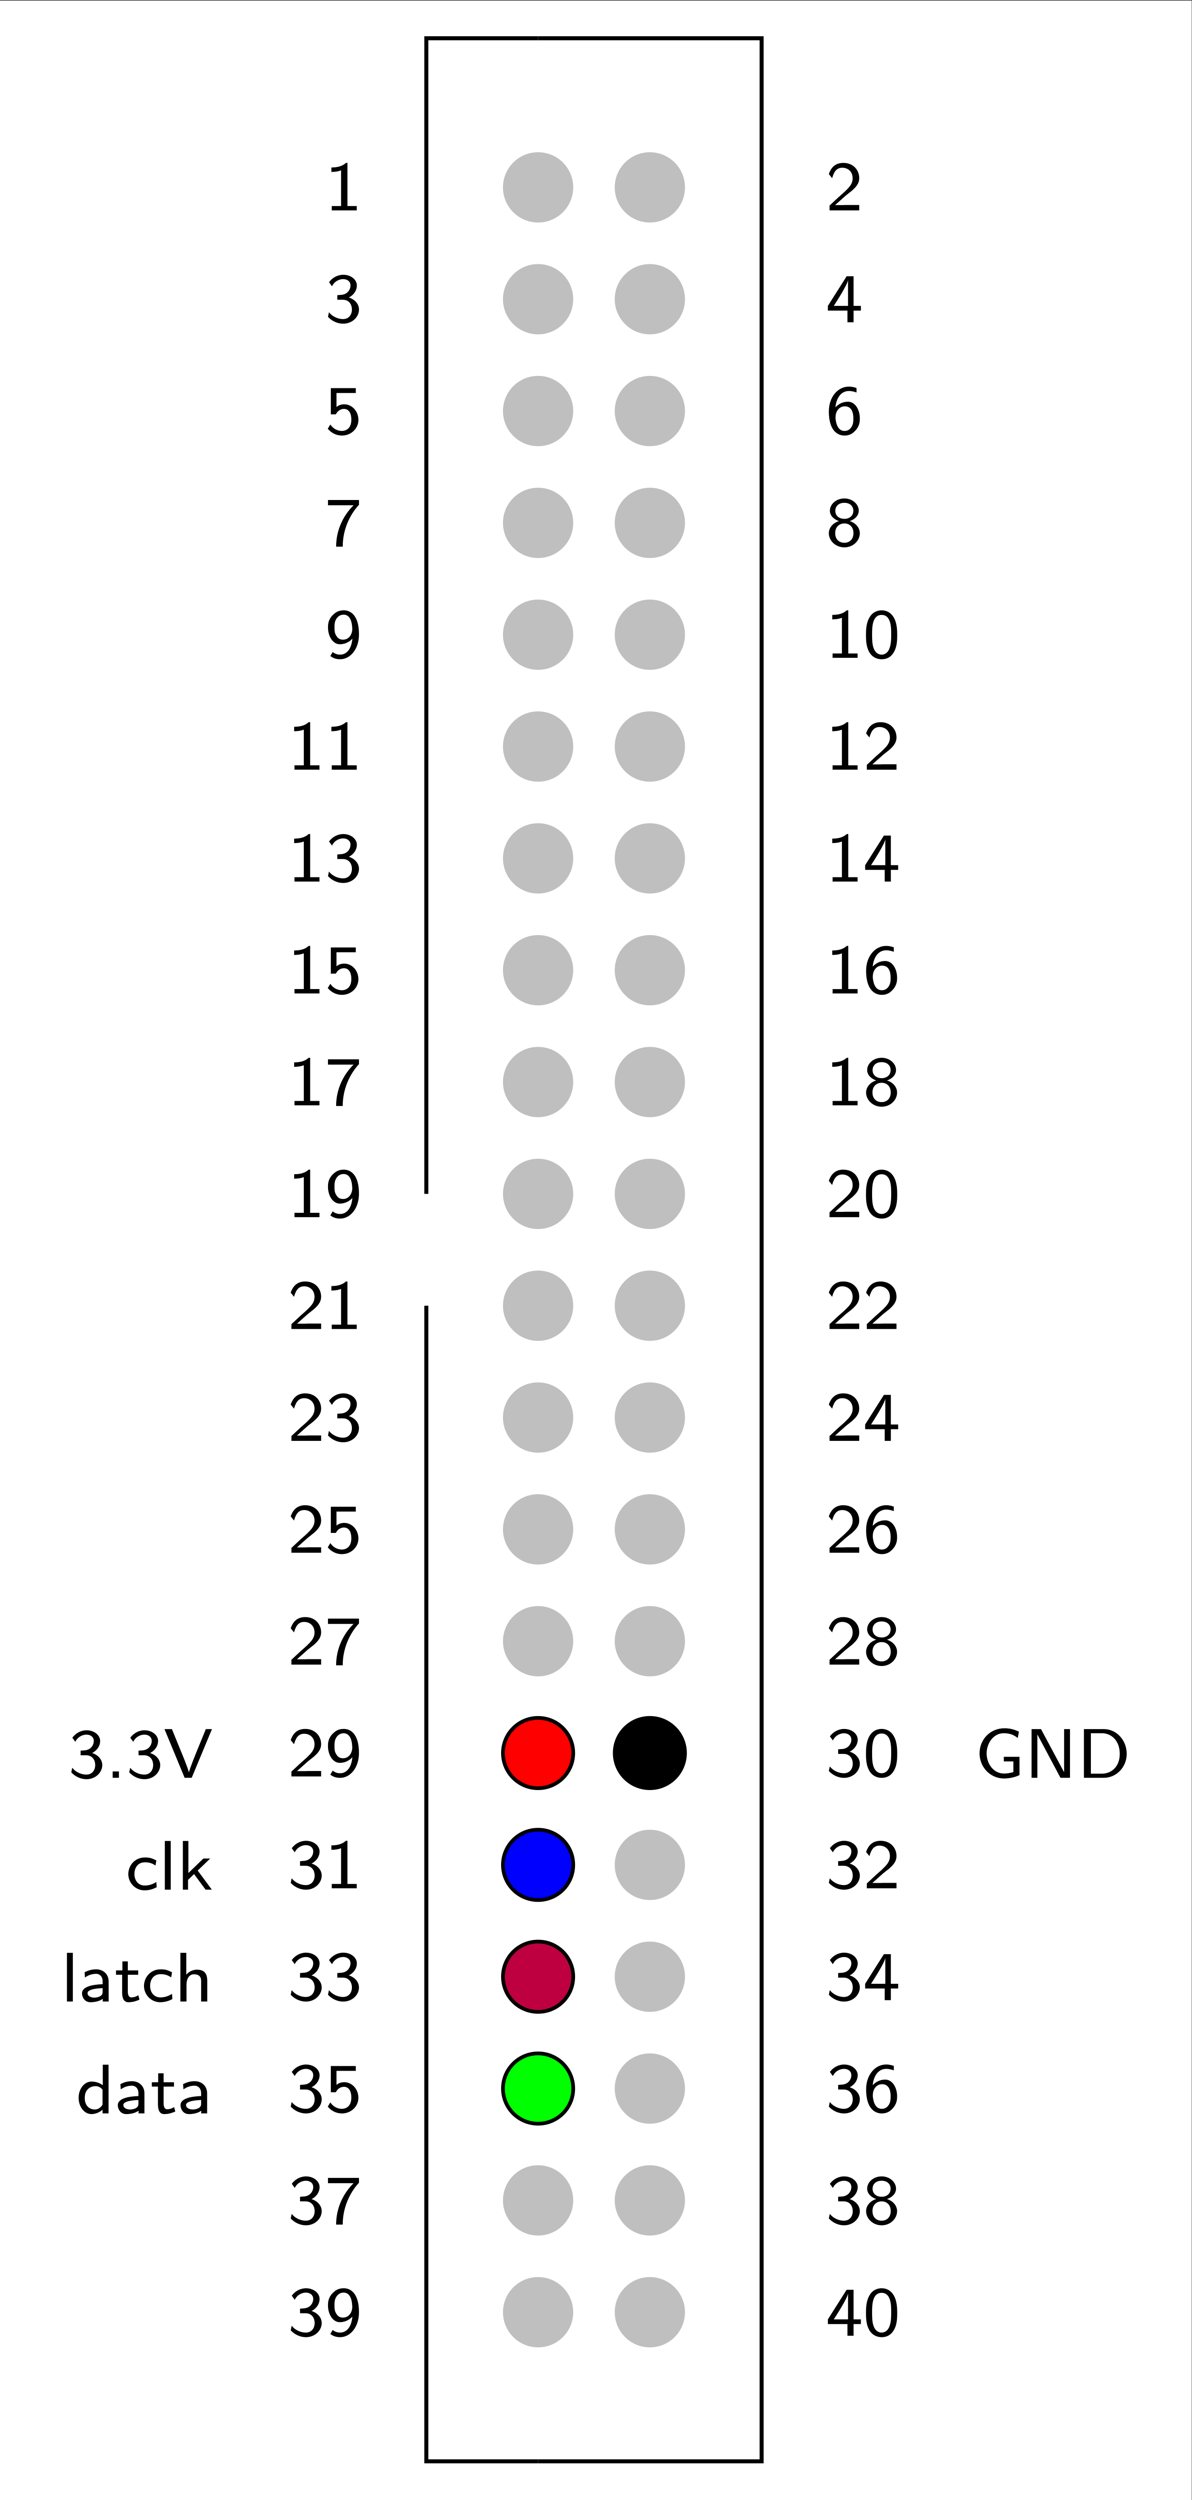 <?xml version="1.0" encoding="UTF-8" standalone="no"?>
<!-- Created with Inkscape (http://www.inkscape.org/) -->

<svg
   version="1.1"
   id="svg1"
   width="158.019"
   height="331.221"
   viewBox="0 0 158.019 331.221"
   sodipodi:docname="main.pdf"
   xmlns:inkscape="http://www.inkscape.org/namespaces/inkscape"
   xmlns:sodipodi="http://sodipodi.sourceforge.net/DTD/sodipodi-0.dtd"
   xmlns="http://www.w3.org/2000/svg"
   xmlns:svg="http://www.w3.org/2000/svg">
  <rect x="0" y="0" width="158.019" height="331.221" fill="#333333" stroke="none"/>
  <defs
     id="defs1" />
  <sodipodi:namedview
     id="namedview1"
     pagecolor="#ffffff"
     bordercolor="#000000"
     borderopacity="0.25"
     inkscape:showpageshadow="2"
     inkscape:pageopacity="0.0"
     inkscape:pagecheckerboard="0"
     inkscape:deskcolor="#d1d1d1">
    <inkscape:page
       x="0"
       y="0"
       inkscape:label="1"
       id="page1"
       width="158.019"
       height="331.221"
       margin="0"
       bleed="0" />
  </sodipodi:namedview>
  <g
     id="g1"
     inkscape:groupmode="layer"
     inkscape:label="1">
    <path
       id="path1"
       d="M 0,0 H 118.514 V 248.416 H 0 Z"
       style="fill:#ffffff;fill-opacity:1;fill-rule:nonzero;stroke:none"
       transform="matrix(1.333,0,0,-1.333,0,331.221)" />
    <path
       id="path2"
       d="M -53,-229.301 V 18.119 H 64.515 v -247.42 z"
       style="fill:#ffffff;fill-opacity:1;fill-rule:nonzero;stroke:none"
       transform="matrix(1.333,0,0,-1.333,71.333,24.824)" />
    <path
       id="path3"
       d="M 3.493,0 C 3.493,1.929 1.929,3.493 0,3.493 -1.929,3.493 -3.493,1.929 -3.493,0 c 0,-1.929 1.564,-3.493 3.493,-3.493 1.929,0 3.493,1.564 3.493,3.493 z"
       style="fill:#bfbfbf;fill-opacity:1;fill-rule:nonzero;stroke:none"
       transform="matrix(1.333,0,0,-1.333,71.333,24.824)" />
    <path
       id="path4"
       d="M 2.238,-4.722 H 2.086 c -0.457,0.422 -1.031,0.445 -1.441,0.457 v 0.445 C 0.914,-3.832 1.265,-3.844 1.605,-3.984 v 3.551 H 0.679 V 2.5e-4 H 3.164 V -0.433 H 2.238 Z m 0,0"
       style="fill:#000000;fill-opacity:1;fill-rule:nonzero;stroke:none"
       aria-label="1"
       transform="matrix(1.333,0,0,1.333,43.075,27.875)" />
    <path
       id="path5"
       d="m 14.608,0 c 0,1.929 -1.564,3.493 -3.493,3.493 C 9.186,3.493 7.622,1.929 7.622,0 c 0,-1.929 1.564,-3.493 3.493,-3.493 1.929,0 3.493,1.564 3.493,3.493 z"
       style="fill:#bfbfbf;fill-opacity:1;fill-rule:nonzero;stroke:none"
       transform="matrix(1.333,0,0,-1.333,71.333,24.824)" />
    <path
       id="path6"
       d="m 1.967,-0.539 c -0.082,0 -0.164,0.012 -0.246,0.012 H 0.924 L 2.002,-1.488 C 2.131,-1.593 2.471,-1.851 2.612,-1.968 c 0.305,-0.281 0.715,-0.645 0.715,-1.242 0,-0.797 -0.586,-1.512 -1.582,-1.512 -0.738,0 -1.207,0.398 -1.441,1.113 l 0.328,0.41 c 0.164,-0.586 0.41,-1.043 1.008,-1.043 0.586,0 1.031,0.41 1.031,1.043 0,0.574 -0.34,0.902 -0.75,1.301 -0.141,0.141 -0.516,0.457 -0.668,0.598 C 1.053,-1.125 0.573,-0.656 0.374,-0.48 V 2.5e-4 h 2.953 v -0.539 z m 0,0"
       style="fill:#000000;fill-opacity:1;fill-rule:nonzero;stroke:none"
       aria-label="2"
       transform="matrix(1.333,0,0,1.333,109.471,27.875)" />
    <path
       id="path7"
       d="m 3.493,-11.115 c 0,1.929 -1.564,3.493 -3.493,3.493 -1.929,0 -3.493,-1.564 -3.493,-3.493 0,-1.929 1.564,-3.493 3.493,-3.493 1.929,0 3.493,1.564 3.493,3.493 z"
       style="fill:#bfbfbf;fill-opacity:1;fill-rule:nonzero;stroke:none"
       transform="matrix(1.333,0,0,-1.333,71.333,24.824)" />
    <path
       id="path8"
       d="m 0.703,-3.574 c 0.281,-0.562 0.785,-0.715 1.113,-0.715 0.41,0 0.727,0.234 0.727,0.633 0,0.375 -0.258,0.82 -0.785,0.914 -0.035,0.012 -0.059,0.012 -0.527,0.047 v 0.457 h 0.551 c 0.656,0 0.902,0.527 0.902,0.961 0,0.551 -0.328,0.961 -0.879,0.961 -0.492,0 -1.055,-0.234 -1.406,-0.68 l -0.094,0.457 c 0.41,0.445 0.973,0.68 1.512,0.68 0.914,0 1.57,-0.68 1.57,-1.406 0,-0.574 -0.457,-1.031 -1.008,-1.195 0.527,-0.27 0.797,-0.738 0.797,-1.195 0,-0.586 -0.598,-1.066 -1.348,-1.066 -0.609,0 -1.125,0.328 -1.418,0.738 z m 0,0"
       style="fill:#000000;fill-opacity:1;fill-rule:nonzero;stroke:none"
       aria-label="3"
       transform="matrix(1.333,0,0,1.333,43.075,42.695)" />
    <path
       id="path9"
       d="m 14.608,-11.115 c 0,1.929 -1.564,3.493 -3.493,3.493 -1.929,0 -3.493,-1.564 -3.493,-3.493 0,-1.929 1.564,-3.493 3.493,-3.493 1.929,0 3.493,1.564 3.493,3.493 z"
       style="fill:#bfbfbf;fill-opacity:1;fill-rule:nonzero;stroke:none"
       transform="matrix(1.333,0,0,-1.333,71.333,24.824)" />
    <path
       id="path10"
       d="M 2.764,-1.16 H 3.491 v -0.469 H 2.764 V -4.57 H 2.073 L 0.209,-1.628 v 0.469 H 2.155 V 4.84375e-4 h 0.609 z m -1.969,-0.469 c 0.211,-0.328 1.418,-2.18 1.418,-2.602 v 2.602 z m 0,0"
       style="fill:#000000;fill-opacity:1;fill-rule:nonzero;stroke:none"
       aria-label="4"
       transform="matrix(1.333,0,0,1.333,109.471,42.695)" />
    <path
       id="path11"
       d="m 3.493,-22.23 c 0,1.929 -1.564,3.493 -3.493,3.493 -1.929,0 -3.493,-1.564 -3.493,-3.493 0,-1.929 1.564,-3.493 3.493,-3.493 1.929,0 3.493,1.564 3.493,3.493 z"
       style="fill:#bfbfbf;fill-opacity:1;fill-rule:nonzero;stroke:none"
       transform="matrix(1.333,0,0,-1.333,71.333,24.824)" />
    <path
       id="path12"
       d="m 1.148,-4.089 h 1.922 V -4.57 H 0.586 v 2.602 H 1.09 c 0.176,-0.375 0.504,-0.539 0.809,-0.539 0.293,0 0.727,0.188 0.727,1.078 0,0.914 -0.586,1.113 -0.938,1.113 -0.457,0 -0.902,-0.246 -1.148,-0.645 l -0.258,0.422 c 0.34,0.422 0.855,0.68 1.406,0.68 0.926,0 1.641,-0.703 1.641,-1.559 0,-0.867 -0.645,-1.547 -1.406,-1.547 -0.305,0 -0.574,0.094 -0.773,0.27 z m 0,0"
       style="fill:#000000;fill-opacity:1;fill-rule:nonzero;stroke:none"
       aria-label="5"
       transform="matrix(1.333,0,0,1.333,43.075,57.515)" />
    <path
       id="path13"
       d="m 14.608,-22.23 c 0,1.929 -1.564,3.493 -3.493,3.493 -1.929,0 -3.493,-1.564 -3.493,-3.493 0,-1.929 1.564,-3.493 3.493,-3.493 1.929,0 3.493,1.564 3.493,3.493 z"
       style="fill:#bfbfbf;fill-opacity:1;fill-rule:nonzero;stroke:none"
       transform="matrix(1.333,0,0,-1.333,71.333,24.824)" />
    <path
       id="path14"
       d="m 3.057,-4.581 c -0.375,-0.141 -0.645,-0.141 -0.773,-0.141 -1.055,0 -1.98,0.996 -1.98,2.473 0,1.887 0.855,2.391 1.559,2.391 0.562,0 0.855,-0.258 1.066,-0.48 0.457,-0.48 0.457,-0.973 0.457,-1.219 0,-0.914 -0.492,-1.664 -1.172,-1.664 -0.68,0 -1.055,0.352 -1.254,0.551 0.094,-0.949 0.574,-1.617 1.336,-1.617 0.141,0 0.41,0.012 0.762,0.152 z m -2.086,3.047 c 0,-0.035 0,-0.141 0,-0.176 0,-0.48 0.305,-1.055 0.926,-1.055 0.844,0 0.844,0.973 0.844,1.207 0,0.27 0,0.562 -0.188,0.855 -0.164,0.246 -0.375,0.387 -0.691,0.387 -0.738,0 -0.855,-0.914 -0.891,-1.219 z m 0,0"
       style="fill:#000000;fill-opacity:1;fill-rule:nonzero;stroke:none"
       aria-label="6"
       transform="matrix(1.333,0,0,1.333,109.471,57.515)" />
    <path
       id="path15"
       d="m 3.493,-33.345 c 0,1.929 -1.564,3.493 -3.493,3.493 -1.929,0 -3.493,-1.564 -3.493,-3.493 0,-1.929 1.564,-3.493 3.493,-3.493 1.929,0 3.493,1.564 3.493,3.493 z"
       style="fill:#bfbfbf;fill-opacity:1;fill-rule:nonzero;stroke:none"
       transform="matrix(1.333,0,0,-1.333,71.333,24.824)" />
    <path
       id="path16"
       d="m 1.722,-4.044 c 0.082,0 0.164,0 0.246,0 h 0.879 c -1.055,1.043 -1.734,2.496 -1.734,4.113 h 0.656 c 0,-2.039 0.996,-3.504 1.617,-4.16 V -4.571 H 0.304 v 0.527 z m 0,0"
       style="fill:#000000;fill-opacity:1;fill-rule:nonzero;stroke:none"
       aria-label="7"
       transform="matrix(1.333,0,0,1.333,43.075,72.333)" />
    <path
       id="path17"
       d="m 14.608,-33.345 c 0,1.929 -1.564,3.493 -3.493,3.493 -1.929,0 -3.493,-1.564 -3.493,-3.493 0,-1.929 1.564,-3.493 3.493,-3.493 1.929,0 3.493,1.564 3.493,3.493 z"
       style="fill:#bfbfbf;fill-opacity:1;fill-rule:nonzero;stroke:none"
       transform="matrix(1.333,0,0,-1.333,71.333,24.824)" />
    <path
       id="path18"
       d="m 2.377,-2.474 c 0.469,-0.141 0.902,-0.516 0.902,-1.031 0,-0.633 -0.609,-1.219 -1.43,-1.219 -0.832,0 -1.441,0.586 -1.441,1.219 0,0.527 0.457,0.891 0.902,1.031 -0.609,0.188 -1.008,0.668 -1.008,1.207 0,0.738 0.668,1.406 1.547,1.406 0.879,0 1.535,-0.668 1.535,-1.406 0,-0.539 -0.398,-1.02 -1.008,-1.207 z M 1.85,-2.696 c -0.504,0 -0.902,-0.293 -0.902,-0.797 0,-0.445 0.316,-0.797 0.902,-0.797 0.574,0 0.891,0.352 0.891,0.797 0,0.492 -0.387,0.797 -0.891,0.797 z m 0,2.379 c -0.48,0 -0.914,-0.305 -0.914,-0.961 0,-0.621 0.41,-0.961 0.914,-0.961 0.504,0 0.902,0.34 0.902,0.961 0,0.656 -0.434,0.961 -0.902,0.961 z m 0,0"
       style="fill:#000000;fill-opacity:1;fill-rule:nonzero;stroke:none"
       aria-label="8"
       transform="matrix(1.333,0,0,1.333,109.471,72.333)" />
    <path
       id="path19"
       d="m 3.493,-44.459 c 0,1.929 -1.564,3.493 -3.493,3.493 -1.929,0 -3.493,-1.564 -3.493,-3.493 0,-1.929 1.564,-3.493 3.493,-3.493 1.929,0 3.493,1.564 3.493,3.493 z"
       style="fill:#bfbfbf;fill-opacity:1;fill-rule:nonzero;stroke:none"
       transform="matrix(1.333,0,0,-1.333,71.333,24.824)" />
    <path
       id="path20"
       d="m 0.539,-0.177 c 0.34,0.258 0.656,0.316 0.984,0.316 0.973,0 1.863,-0.973 1.863,-2.473 0,-1.91 -0.844,-2.391 -1.512,-2.391 -0.621,0 -0.902,0.293 -1.113,0.492 -0.445,0.457 -0.457,0.938 -0.457,1.207 0,0.902 0.492,1.676 1.172,1.676 0.785,0 1.219,-0.516 1.254,-0.562 -0.094,1.113 -0.633,1.594 -1.207,1.594 -0.363,0 -0.586,-0.129 -0.75,-0.258 z M 2.707,-3.024 c 0.012,0.035 0.012,0.105 0.012,0.152 0,0.516 -0.316,1.066 -0.914,1.066 -0.27,0 -0.48,-0.082 -0.656,-0.363 -0.188,-0.27 -0.199,-0.539 -0.199,-0.855 0,-0.27 0,-0.586 0.211,-0.891 0.152,-0.211 0.363,-0.375 0.703,-0.375 0.68,0 0.832,0.82 0.844,1.266 z m 0,0"
       style="fill:#000000;fill-opacity:1;fill-rule:nonzero;stroke:none"
       aria-label="9"
       transform="matrix(1.333,0,0,1.333,43.075,87.153)" />
    <path
       id="path21"
       d="m 14.608,-44.459 c 0,1.929 -1.564,3.493 -3.493,3.493 -1.929,0 -3.493,-1.564 -3.493,-3.493 0,-1.929 1.564,-3.493 3.493,-3.493 1.929,0 3.493,1.564 3.493,3.493 z"
       style="fill:#bfbfbf;fill-opacity:1;fill-rule:nonzero;stroke:none"
       transform="matrix(1.333,0,0,-1.333,71.333,24.824)" />
    <path
       id="path22"
       d="M 2.237,-4.723 H 2.084 c -0.457,0.422 -1.031,0.445 -1.441,0.457 v 0.445 C 0.913,-3.833 1.264,-3.844 1.604,-3.985 v 3.551 H 0.678 V -7.421875e-4 H 3.163 V -0.434 H 2.237 Z m 4.866,2.461 c 0,-0.34 0,-1.16 -0.328,-1.723 -0.352,-0.633 -0.891,-0.738 -1.219,-0.738 -0.316,0 -0.867,0.105 -1.207,0.703 -0.34,0.551 -0.352,1.312 -0.352,1.758 0,0.516 0.023,1.148 0.316,1.676 0.316,0.562 0.832,0.727 1.242,0.727 0.691,0 1.078,-0.398 1.289,-0.844 C 7.091,-1.196 7.103,-1.829 7.103,-2.262 Z m -1.547,1.945 c -0.293,0 -0.633,-0.164 -0.809,-0.668 -0.141,-0.422 -0.141,-0.867 -0.141,-1.371 0,-0.645 0,-1.91 0.949,-1.91 0.949,0 0.949,1.266 0.949,1.91 0,0.457 0,0.984 -0.176,1.43 -0.188,0.504 -0.551,0.609 -0.773,0.609 z m 0,0"
       style="fill:#000000;fill-opacity:1;fill-rule:nonzero;stroke:none"
       aria-label="10"
       transform="matrix(1.333,0,0,1.333,109.471,87.153)" />
    <path
       id="path23"
       d="m 3.493,-55.574 c 0,1.929 -1.564,3.493 -3.493,3.493 -1.929,0 -3.493,-1.564 -3.493,-3.493 0,-1.929 1.564,-3.493 3.493,-3.493 1.929,0 3.493,1.564 3.493,3.493 z"
       style="fill:#bfbfbf;fill-opacity:1;fill-rule:nonzero;stroke:none"
       transform="matrix(1.333,0,0,-1.333,71.333,24.824)" />
    <path
       id="path24"
       d="M 2.237,-4.723 H 2.085 c -0.457,0.422 -1.031,0.445 -1.441,0.457 v 0.445 c 0.27,-0.012 0.621,-0.023 0.961,-0.164 v 3.551 H 0.678 V -5.078125e-4 H 3.163 V -0.434 H 2.237 Z m 3.706,0 H 5.791 c -0.457,0.422 -1.031,0.445 -1.441,0.457 v 0.445 c 0.27,-0.012 0.621,-0.023 0.961,-0.164 v 3.551 H 4.384 v 0.434 h 2.484 V -0.434 H 5.943 Z m 0,0"
       style="fill:#000000;fill-opacity:1;fill-rule:nonzero;stroke:none"
       aria-label="11"
       transform="matrix(1.333,0,0,1.333,38.135,101.973)" />
    <path
       id="path25"
       d="m 14.608,-55.574 c 0,1.929 -1.564,3.493 -3.493,3.493 -1.929,0 -3.493,-1.564 -3.493,-3.493 0,-1.929 1.564,-3.493 3.493,-3.493 1.929,0 3.493,1.564 3.493,3.493 z"
       style="fill:#bfbfbf;fill-opacity:1;fill-rule:nonzero;stroke:none"
       transform="matrix(1.333,0,0,-1.333,71.333,24.824)" />
    <path
       id="path26"
       d="M 2.237,-4.723 H 2.084 c -0.457,0.422 -1.031,0.445 -1.441,0.457 v 0.445 C 0.913,-3.833 1.264,-3.844 1.604,-3.985 v 3.551 H 0.678 V -5.078125e-4 H 3.163 V -0.434 H 2.237 Z m 3.437,4.184 c -0.082,0 -0.164,0.012 -0.246,0.012 h -0.797 l 1.078,-0.961 c 0.129,-0.105 0.469,-0.363 0.609,-0.48 0.305,-0.281 0.715,-0.645 0.715,-1.242 0,-0.797 -0.586,-1.512 -1.582,-1.512 -0.738,0 -1.207,0.398 -1.441,1.113 l 0.328,0.41 c 0.164,-0.586 0.41,-1.043 1.008,-1.043 0.586,0 1.031,0.41 1.031,1.043 0,0.574 -0.34,0.902 -0.75,1.301 -0.141,0.141 -0.516,0.457 -0.668,0.598 -0.199,0.176 -0.68,0.645 -0.879,0.82 v 0.48 h 2.953 V -0.54 Z m 0,0"
       style="fill:#000000;fill-opacity:1;fill-rule:nonzero;stroke:none"
       aria-label="12"
       transform="matrix(1.333,0,0,1.333,109.471,101.973)" />
    <path
       id="path27"
       d="m 3.493,-66.689 c 0,1.929 -1.564,3.493 -3.493,3.493 -1.929,0 -3.493,-1.564 -3.493,-3.493 0,-1.929 1.564,-3.493 3.493,-3.493 1.929,0 3.493,1.564 3.493,3.493 z"
       style="fill:#bfbfbf;fill-opacity:1;fill-rule:nonzero;stroke:none"
       transform="matrix(1.333,0,0,-1.333,71.333,24.824)" />
    <path
       id="path28"
       d="M 2.237,-4.723 H 2.085 c -0.457,0.422 -1.031,0.445 -1.441,0.457 v 0.445 c 0.27,-0.012 0.621,-0.023 0.961,-0.164 v 3.551 H 0.678 V -2.734375e-4 H 3.163 V -0.434 H 2.237 Z m 2.171,1.148 c 0.281,-0.562 0.785,-0.715 1.113,-0.715 0.41,0 0.727,0.234 0.727,0.633 0,0.375 -0.258,0.82 -0.785,0.914 -0.035,0.012 -0.059,0.012 -0.527,0.047 v 0.457 h 0.551 c 0.656,0 0.902,0.527 0.902,0.961 0,0.551 -0.328,0.961 -0.879,0.961 -0.492,0 -1.055,-0.234 -1.406,-0.68 l -0.094,0.457 c 0.41,0.445 0.973,0.68 1.512,0.68 0.914,0 1.57,-0.68 1.57,-1.406 0,-0.574 -0.457,-1.031 -1.008,-1.195 0.527,-0.27 0.797,-0.738 0.797,-1.195 0,-0.586 -0.598,-1.066 -1.348,-1.066 -0.609,0 -1.125,0.328 -1.418,0.738 z m 0,0"
       style="fill:#000000;fill-opacity:1;fill-rule:nonzero;stroke:none"
       aria-label="13"
       transform="matrix(1.333,0,0,1.333,38.135,116.793)" />
    <path
       id="path29"
       d="m 14.608,-66.689 c 0,1.929 -1.564,3.493 -3.493,3.493 -1.929,0 -3.493,-1.564 -3.493,-3.493 0,-1.929 1.564,-3.493 3.493,-3.493 1.929,0 3.493,1.564 3.493,3.493 z"
       style="fill:#bfbfbf;fill-opacity:1;fill-rule:nonzero;stroke:none"
       transform="matrix(1.333,0,0,-1.333,71.333,24.824)" />
    <path
       id="path30"
       d="M 2.237,-4.723 H 2.084 c -0.457,0.422 -1.031,0.445 -1.441,0.457 v 0.445 C 0.913,-3.832 1.264,-3.844 1.604,-3.985 v 3.551 H 0.678 V -2.734375e-4 H 3.163 V -0.434 H 2.237 Z m 4.233,3.562 h 0.727 v -0.469 H 6.47 V -4.571 H 5.779 l -1.863,2.941 v 0.469 h 1.945 v 1.16 h 0.609 z m -1.969,-0.469 c 0.211,-0.328 1.418,-2.18 1.418,-2.602 v 2.602 z m 0,0"
       style="fill:#000000;fill-opacity:1;fill-rule:nonzero;stroke:none"
       aria-label="14"
       transform="matrix(1.333,0,0,1.333,109.471,116.793)" />
    <path
       id="path31"
       d="m 3.493,-77.804 c 0,1.929 -1.564,3.493 -3.493,3.493 -1.929,0 -3.493,-1.564 -3.493,-3.493 0,-1.929 1.564,-3.493 3.493,-3.493 1.929,0 3.493,1.564 3.493,3.493 z"
       style="fill:#bfbfbf;fill-opacity:1;fill-rule:nonzero;stroke:none"
       transform="matrix(1.333,0,0,-1.333,71.333,24.824)" />
    <path
       id="path32"
       d="M 2.237,-4.722 H 2.085 c -0.457,0.422 -1.031,0.445 -1.441,0.457 v 0.445 c 0.27,-0.012 0.621,-0.023 0.961,-0.164 v 3.551 H 0.678 V 9.609375e-4 H 3.163 V -0.433 H 2.237 Z m 2.616,0.633 h 1.922 v -0.48 h -2.484 v 2.602 h 0.504 c 0.176,-0.375 0.504,-0.539 0.809,-0.539 0.293,0 0.727,0.188 0.727,1.078 0,0.914 -0.586,1.113 -0.938,1.113 -0.457,0 -0.902,-0.246 -1.148,-0.645 l -0.258,0.422 c 0.34,0.422 0.855,0.68 1.406,0.68 0.926,0 1.641,-0.703 1.641,-1.559 0,-0.867 -0.645,-1.547 -1.406,-1.547 -0.305,0 -0.574,0.094 -0.773,0.27 z m 0,0"
       style="fill:#000000;fill-opacity:1;fill-rule:nonzero;stroke:none"
       aria-label="15"
       transform="matrix(1.333,0,0,1.333,38.135,131.612)" />
    <path
       id="path33"
       d="m 14.608,-77.804 c 0,1.929 -1.564,3.493 -3.493,3.493 -1.929,0 -3.493,-1.564 -3.493,-3.493 0,-1.929 1.564,-3.493 3.493,-3.493 1.929,0 3.493,1.564 3.493,3.493 z"
       style="fill:#bfbfbf;fill-opacity:1;fill-rule:nonzero;stroke:none"
       transform="matrix(1.333,0,0,-1.333,71.333,24.824)" />
    <path
       id="path34"
       d="M 2.237,-4.722 H 2.084 c -0.457,0.422 -1.031,0.445 -1.441,0.457 v 0.445 C 0.913,-3.831 1.264,-3.843 1.604,-3.983 v 3.551 H 0.678 V 9.609375e-4 H 3.163 V -0.433 H 2.237 Z m 4.526,0.141 c -0.375,-0.141 -0.645,-0.141 -0.773,-0.141 -1.055,0 -1.98,0.996 -1.98,2.473 0,1.887 0.855,2.391 1.559,2.391 0.562,0 0.855,-0.258 1.066,-0.48 0.457,-0.48 0.457,-0.973 0.457,-1.219 0,-0.914 -0.492,-1.664 -1.172,-1.664 -0.68,0 -1.055,0.352 -1.254,0.551 0.094,-0.949 0.574,-1.617 1.336,-1.617 0.141,0 0.41,0.012 0.762,0.152 z m -2.086,3.047 c 0,-0.035 0,-0.141 0,-0.176 0,-0.48 0.305,-1.055 0.926,-1.055 0.844,0 0.844,0.973 0.844,1.207 0,0.27 0,0.562 -0.188,0.855 -0.164,0.246 -0.375,0.387 -0.691,0.387 -0.738,0 -0.855,-0.914 -0.891,-1.219 z m 0,0"
       style="fill:#000000;fill-opacity:1;fill-rule:nonzero;stroke:none"
       aria-label="16"
       transform="matrix(1.333,0,0,1.333,109.471,131.612)" />
    <path
       id="path35"
       d="m 3.493,-88.919 c 0,1.929 -1.564,3.493 -3.493,3.493 -1.929,0 -3.493,-1.564 -3.493,-3.493 0,-1.929 1.564,-3.493 3.493,-3.493 1.929,0 3.493,1.564 3.493,3.493 z"
       style="fill:#bfbfbf;fill-opacity:1;fill-rule:nonzero;stroke:none"
       transform="matrix(1.333,0,0,-1.333,71.333,24.824)" />
    <path
       id="path36"
       d="M 2.237,-4.721 H 2.085 c -0.457,0.422 -1.031,0.445 -1.441,0.457 v 0.445 c 0.27,-0.012 0.621,-0.023 0.961,-0.164 v 3.551 H 0.678 V 0.001 H 3.163 V -0.432 H 2.237 Z m 3.19,0.68 c 0.082,0 0.164,0 0.246,0 h 0.879 c -1.055,1.043 -1.734,2.496 -1.734,4.113 h 0.656 c 0,-2.039 0.996,-3.504 1.617,-4.16 V -4.569 H 4.009 v 0.527 z m 0,0"
       style="fill:#000000;fill-opacity:1;fill-rule:nonzero;stroke:none"
       aria-label="17"
       transform="matrix(1.333,0,0,1.333,38.135,146.432)" />
    <path
       id="path37"
       d="m 14.608,-88.919 c 0,1.929 -1.564,3.493 -3.493,3.493 -1.929,0 -3.493,-1.564 -3.493,-3.493 0,-1.929 1.564,-3.493 3.493,-3.493 1.929,0 3.493,1.564 3.493,3.493 z"
       style="fill:#bfbfbf;fill-opacity:1;fill-rule:nonzero;stroke:none"
       transform="matrix(1.333,0,0,-1.333,71.333,24.824)" />
    <path
       id="path38"
       d="M 2.237,-4.721 H 2.084 c -0.457,0.422 -1.031,0.445 -1.441,0.457 v 0.445 C 0.913,-3.831 1.264,-3.843 1.604,-3.983 v 3.551 H 0.678 V 0.001 H 3.163 V -0.432 H 2.237 Z m 3.847,2.25 c 0.469,-0.141 0.902,-0.516 0.902,-1.031 0,-0.633 -0.609,-1.219 -1.43,-1.219 -0.832,0 -1.441,0.586 -1.441,1.219 0,0.527 0.457,0.891 0.902,1.031 -0.609,0.188 -1.008,0.668 -1.008,1.207 0,0.738 0.668,1.406 1.547,1.406 0.879,0 1.535,-0.668 1.535,-1.406 0,-0.539 -0.398,-1.02 -1.008,-1.207 z M 5.556,-2.694 c -0.504,0 -0.902,-0.293 -0.902,-0.797 0,-0.445 0.316,-0.797 0.902,-0.797 0.574,0 0.891,0.352 0.891,0.797 0,0.492 -0.387,0.797 -0.891,0.797 z m 0,2.379 c -0.48,0 -0.914,-0.305 -0.914,-0.961 0,-0.621 0.41,-0.961 0.914,-0.961 0.504,0 0.902,0.34 0.902,0.961 0,0.656 -0.434,0.961 -0.902,0.961 z m 0,0"
       style="fill:#000000;fill-opacity:1;fill-rule:nonzero;stroke:none"
       aria-label="18"
       transform="matrix(1.333,0,0,1.333,109.471,146.432)" />
    <path
       id="path39"
       d="m 3.493,-100.034 c 0,1.929 -1.564,3.493 -3.493,3.493 -1.929,0 -3.493,-1.564 -3.493,-3.493 0,-1.929 1.564,-3.493 3.493,-3.493 1.929,0 3.493,1.564 3.493,3.493 z"
       style="fill:#bfbfbf;fill-opacity:1;fill-rule:nonzero;stroke:none"
       transform="matrix(1.333,0,0,-1.333,71.333,24.824)" />
    <path
       id="path40"
       d="M 2.237,-4.721 H 2.085 c -0.457,0.422 -1.031,0.445 -1.441,0.457 v 0.445 c 0.27,-0.012 0.621,-0.023 0.961,-0.164 v 3.551 H 0.678 V 0.001 H 3.163 V -0.432 H 2.237 Z m 2.007,4.547 c 0.34,0.258 0.656,0.316 0.984,0.316 0.973,0 1.863,-0.973 1.863,-2.473 0,-1.91 -0.844,-2.391 -1.512,-2.391 -0.621,0 -0.902,0.293 -1.113,0.492 -0.445,0.457 -0.457,0.938 -0.457,1.207 0,0.902 0.492,1.676 1.172,1.676 0.785,0 1.219,-0.516 1.254,-0.562 -0.094,1.113 -0.633,1.594 -1.207,1.594 -0.363,0 -0.586,-0.129 -0.75,-0.258 z M 6.412,-3.022 c 0.012,0.035 0.012,0.105 0.012,0.152 0,0.516 -0.316,1.066 -0.914,1.066 -0.27,0 -0.48,-0.082 -0.656,-0.363 -0.188,-0.27 -0.199,-0.539 -0.199,-0.855 0,-0.27 0,-0.586 0.211,-0.891 0.152,-0.211 0.363,-0.375 0.703,-0.375 0.68,0 0.832,0.82 0.844,1.266 z m 0,0"
       style="fill:#000000;fill-opacity:1;fill-rule:nonzero;stroke:none"
       aria-label="19"
       transform="matrix(1.333,0,0,1.333,38.135,161.252)" />
    <path
       id="path41"
       d="m 14.608,-100.034 c 0,1.929 -1.564,3.493 -3.493,3.493 -1.929,0 -3.493,-1.564 -3.493,-3.493 0,-1.929 1.564,-3.493 3.493,-3.493 1.929,0 3.493,1.564 3.493,3.493 z"
       style="fill:#bfbfbf;fill-opacity:1;fill-rule:nonzero;stroke:none"
       transform="matrix(1.333,0,0,-1.333,71.333,24.824)" />
    <path
       id="path42"
       d="m 1.967,-0.538 c -0.082,0 -0.164,0.012 -0.246,0.012 H 0.924 L 2.002,-1.487 c 0.129,-0.105 0.469,-0.363 0.609,-0.48 0.305,-0.281 0.715,-0.645 0.715,-1.242 0,-0.797 -0.586,-1.512 -1.582,-1.512 -0.738,0 -1.207,0.398 -1.441,1.113 l 0.328,0.41 c 0.164,-0.586 0.41,-1.043 1.008,-1.043 0.586,0 1.031,0.41 1.031,1.043 0,0.574 -0.34,0.902 -0.75,1.301 -0.141,0.141 -0.516,0.457 -0.668,0.598 -0.199,0.176 -0.68,0.645 -0.879,0.82 v 0.48 h 2.953 v -0.539 z M 7.103,-2.26 c 0,-0.34 0,-1.16 -0.328,-1.723 -0.352,-0.633 -0.891,-0.738 -1.219,-0.738 -0.316,0 -0.867,0.105 -1.207,0.703 -0.34,0.551 -0.352,1.312 -0.352,1.758 0,0.516 0.023,1.148 0.316,1.676 0.316,0.562 0.832,0.727 1.242,0.727 0.691,0 1.078,-0.398 1.289,-0.844 C 7.091,-1.194 7.103,-1.827 7.103,-2.26 Z m -1.547,1.945 c -0.293,0 -0.633,-0.164 -0.809,-0.668 -0.141,-0.422 -0.141,-0.867 -0.141,-1.371 0,-0.645 0,-1.91 0.949,-1.91 0.949,0 0.949,1.266 0.949,1.91 0,0.457 0,0.984 -0.176,1.43 -0.188,0.504 -0.551,0.609 -0.773,0.609 z m 0,0"
       style="fill:#000000;fill-opacity:1;fill-rule:nonzero;stroke:none"
       aria-label="20"
       transform="matrix(1.333,0,0,1.333,109.471,161.252)" />
    <path
       id="path43"
       d="m 3.493,-111.149 c 0,1.929 -1.564,3.493 -3.493,3.493 -1.929,0 -3.493,-1.564 -3.493,-3.493 0,-1.929 1.564,-3.493 3.493,-3.493 1.929,0 3.493,1.564 3.493,3.493 z"
       style="fill:#bfbfbf;fill-opacity:1;fill-rule:nonzero;stroke:none"
       transform="matrix(1.333,0,0,-1.333,71.333,24.824)" />
    <path
       id="path44"
       d="m 1.967,-0.54 c -0.082,0 -0.164,0.012 -0.246,0.012 H 0.924 L 2.003,-1.49 c 0.129,-0.105 0.469,-0.363 0.609,-0.48 0.305,-0.281 0.715,-0.645 0.715,-1.242 0,-0.797 -0.586,-1.512 -1.582,-1.512 -0.738,0 -1.207,0.398 -1.441,1.113 l 0.328,0.41 c 0.164,-0.586 0.41,-1.043 1.008,-1.043 0.586,0 1.031,0.41 1.031,1.043 0,0.574 -0.34,0.902 -0.75,1.301 -0.141,0.141 -0.516,0.457 -0.668,0.598 -0.199,0.176 -0.68,0.645 -0.879,0.82 v 0.48 H 3.327 v -0.539 z M 5.943,-4.724 H 5.791 c -0.457,0.422 -1.031,0.445 -1.441,0.457 v 0.445 c 0.27,-0.012 0.621,-0.023 0.961,-0.164 v 3.551 H 4.384 v 0.434 h 2.484 V -0.435 H 5.943 Z m 0,0"
       style="fill:#000000;fill-opacity:1;fill-rule:nonzero;stroke:none"
       aria-label="21"
       transform="matrix(1.333,0,0,1.333,38.135,176.072)" />
    <path
       id="path45"
       d="m 14.608,-111.149 c 0,1.929 -1.564,3.493 -3.493,3.493 -1.929,0 -3.493,-1.564 -3.493,-3.493 0,-1.929 1.564,-3.493 3.493,-3.493 1.929,0 3.493,1.564 3.493,3.493 z"
       style="fill:#bfbfbf;fill-opacity:1;fill-rule:nonzero;stroke:none"
       transform="matrix(1.333,0,0,-1.333,71.333,24.824)" />
    <path
       id="path46"
       d="m 1.967,-0.54 c -0.082,0 -0.164,0.012 -0.246,0.012 H 0.924 L 2.002,-1.49 c 0.129,-0.105 0.469,-0.363 0.609,-0.48 0.305,-0.281 0.715,-0.645 0.715,-1.242 0,-0.797 -0.586,-1.512 -1.582,-1.512 -0.738,0 -1.207,0.398 -1.441,1.113 l 0.328,0.41 c 0.164,-0.586 0.41,-1.043 1.008,-1.043 0.586,0 1.031,0.41 1.031,1.043 0,0.574 -0.34,0.902 -0.75,1.301 -0.141,0.141 -0.516,0.457 -0.668,0.598 -0.199,0.176 -0.68,0.645 -0.879,0.82 v 0.48 h 2.953 v -0.539 z m 3.706,0 c -0.082,0 -0.164,0.012 -0.246,0.012 h -0.797 l 1.078,-0.961 c 0.129,-0.105 0.469,-0.363 0.609,-0.48 0.305,-0.281 0.715,-0.645 0.715,-1.242 0,-0.797 -0.586,-1.512 -1.582,-1.512 -0.738,0 -1.207,0.398 -1.441,1.113 l 0.328,0.41 c 0.164,-0.586 0.41,-1.043 1.008,-1.043 0.586,0 1.031,0.41 1.031,1.043 0,0.574 -0.34,0.902 -0.75,1.301 -0.141,0.141 -0.516,0.457 -0.668,0.598 -0.199,0.176 -0.68,0.645 -0.879,0.82 v 0.48 h 2.953 v -0.539 z m 0,0"
       style="fill:#000000;fill-opacity:1;fill-rule:nonzero;stroke:none"
       aria-label="22"
       transform="matrix(1.333,0,0,1.333,109.471,176.072)" />
    <path
       id="path47"
       d="m 3.493,-122.264 c 0,1.929 -1.564,3.493 -3.493,3.493 -1.929,0 -3.493,-1.564 -3.493,-3.493 0,-1.929 1.564,-3.493 3.493,-3.493 1.929,0 3.493,1.564 3.493,3.493 z"
       style="fill:#bfbfbf;fill-opacity:1;fill-rule:nonzero;stroke:none"
       transform="matrix(1.333,0,0,-1.333,71.333,24.824)" />
    <path
       id="path48"
       d="m 1.967,-0.539 c -0.082,0 -0.164,0.012 -0.246,0.012 H 0.924 L 2.003,-1.488 c 0.129,-0.105 0.469,-0.363 0.609,-0.48 0.305,-0.281 0.715,-0.645 0.715,-1.242 0,-0.797 -0.586,-1.512 -1.582,-1.512 -0.738,0 -1.207,0.398 -1.441,1.113 l 0.328,0.41 c 0.164,-0.586 0.41,-1.043 1.008,-1.043 0.586,0 1.031,0.41 1.031,1.043 0,0.574 -0.34,0.902 -0.75,1.301 -0.141,0.141 -0.516,0.457 -0.668,0.598 C 1.053,-1.125 0.573,-0.656 0.374,-0.48 V -3.125e-5 H 3.327 v -0.539 z M 4.408,-3.574 c 0.281,-0.562 0.785,-0.715 1.113,-0.715 0.41,0 0.727,0.234 0.727,0.633 0,0.375 -0.258,0.82 -0.785,0.914 -0.035,0.012 -0.059,0.012 -0.527,0.047 v 0.457 h 0.551 c 0.656,0 0.902,0.527 0.902,0.961 0,0.551 -0.328,0.961 -0.879,0.961 -0.492,0 -1.055,-0.234 -1.406,-0.68 l -0.094,0.457 c 0.41,0.445 0.973,0.68 1.512,0.68 0.914,0 1.57,-0.68 1.57,-1.406 0,-0.574 -0.457,-1.031 -1.008,-1.195 0.527,-0.27 0.797,-0.738 0.797,-1.195 0,-0.586 -0.598,-1.066 -1.348,-1.066 -0.609,0 -1.125,0.328 -1.418,0.738 z m 0,0"
       style="fill:#000000;fill-opacity:1;fill-rule:nonzero;stroke:none"
       aria-label="23"
       transform="matrix(1.333,0,0,1.333,38.135,190.891)" />
    <path
       id="path49"
       d="m 14.608,-122.264 c 0,1.929 -1.564,3.493 -3.493,3.493 -1.929,0 -3.493,-1.564 -3.493,-3.493 0,-1.929 1.564,-3.493 3.493,-3.493 1.929,0 3.493,1.564 3.493,3.493 z"
       style="fill:#bfbfbf;fill-opacity:1;fill-rule:nonzero;stroke:none"
       transform="matrix(1.333,0,0,-1.333,71.333,24.824)" />
    <path
       id="path50"
       d="m 1.967,-0.539 c -0.082,0 -0.164,0.012 -0.246,0.012 H 0.924 L 2.002,-1.488 c 0.129,-0.105 0.469,-0.363 0.609,-0.48 0.305,-0.281 0.715,-0.645 0.715,-1.242 0,-0.797 -0.586,-1.512 -1.582,-1.512 -0.738,0 -1.207,0.398 -1.441,1.113 L 0.631,-3.199 c 0.164,-0.586 0.41,-1.043 1.008,-1.043 0.586,0 1.031,0.41 1.031,1.043 0,0.574 -0.34,0.902 -0.75,1.301 -0.141,0.141 -0.516,0.457 -0.668,0.598 C 1.053,-1.125 0.573,-0.656 0.374,-0.48 V -3.125e-5 h 2.953 v -0.539 z M 6.47,-1.16 h 0.727 v -0.469 H 6.47 V -4.57 H 5.779 l -1.863,2.941 v 0.469 H 5.861 V -3.125e-5 h 0.609 z m -1.969,-0.469 C 4.712,-1.957 5.919,-3.809 5.919,-4.231 v 2.602 z m 0,0"
       style="fill:#000000;fill-opacity:1;fill-rule:nonzero;stroke:none"
       aria-label="24"
       transform="matrix(1.333,0,0,1.333,109.471,190.891)" />
    <path
       id="path51"
       d="m 3.493,-133.378 c 0,1.929 -1.564,3.493 -3.493,3.493 -1.929,0 -3.493,-1.564 -3.493,-3.493 0,-1.929 1.564,-3.493 3.493,-3.493 1.929,0 3.493,1.564 3.493,3.493 z"
       style="fill:#bfbfbf;fill-opacity:1;fill-rule:nonzero;stroke:none"
       transform="matrix(1.333,0,0,-1.333,71.333,24.824)" />
    <path
       id="path52"
       d="m 1.967,-0.539 c -0.082,0 -0.164,0.012 -0.246,0.012 H 0.924 L 2.003,-1.488 c 0.129,-0.105 0.469,-0.363 0.609,-0.48 0.305,-0.281 0.715,-0.645 0.715,-1.242 0,-0.797 -0.586,-1.512 -1.582,-1.512 -0.738,0 -1.207,0.398 -1.441,1.113 l 0.328,0.41 c 0.164,-0.586 0.41,-1.043 1.008,-1.043 0.586,0 1.031,0.41 1.031,1.043 0,0.574 -0.34,0.902 -0.75,1.301 -0.141,0.141 -0.516,0.457 -0.668,0.598 -0.199,0.176 -0.68,0.645 -0.879,0.82 V 2.03125e-4 H 3.327 V -0.539 Z M 4.853,-4.09 h 1.922 v -0.48 h -2.484 v 2.602 h 0.504 c 0.176,-0.375 0.504,-0.539 0.809,-0.539 0.293,0 0.727,0.188 0.727,1.078 0,0.914 -0.586,1.113 -0.938,1.113 -0.457,0 -0.902,-0.246 -1.148,-0.645 l -0.258,0.422 c 0.34,0.422 0.855,0.68 1.406,0.68 0.926,0 1.641,-0.703 1.641,-1.559 0,-0.867 -0.645,-1.547 -1.406,-1.547 -0.305,0 -0.574,0.094 -0.773,0.27 z m 0,0"
       style="fill:#000000;fill-opacity:1;fill-rule:nonzero;stroke:none"
       aria-label="25"
       transform="matrix(1.333,0,0,1.333,38.135,205.711)" />
    <path
       id="path53"
       d="m 14.608,-133.378 c 0,1.929 -1.564,3.493 -3.493,3.493 -1.929,0 -3.493,-1.564 -3.493,-3.493 0,-1.929 1.564,-3.493 3.493,-3.493 1.929,0 3.493,1.564 3.493,3.493 z"
       style="fill:#bfbfbf;fill-opacity:1;fill-rule:nonzero;stroke:none"
       transform="matrix(1.333,0,0,-1.333,71.333,24.824)" />
    <path
       id="path54"
       d="m 1.967,-0.539 c -0.082,0 -0.164,0.012 -0.246,0.012 H 0.924 L 2.002,-1.488 c 0.129,-0.105 0.469,-0.363 0.609,-0.48 0.305,-0.281 0.715,-0.645 0.715,-1.242 0,-0.797 -0.586,-1.512 -1.582,-1.512 -0.738,0 -1.207,0.398 -1.441,1.113 l 0.328,0.41 c 0.164,-0.586 0.41,-1.043 1.008,-1.043 0.586,0 1.031,0.41 1.031,1.043 0,0.574 -0.34,0.902 -0.75,1.301 -0.141,0.141 -0.516,0.457 -0.668,0.598 C 1.053,-1.125 0.573,-0.656 0.374,-0.48 V 2.03125e-4 h 2.953 V -0.539 Z M 6.763,-4.582 c -0.375,-0.141 -0.645,-0.141 -0.773,-0.141 -1.055,0 -1.98,0.996 -1.98,2.473 0,1.887 0.855,2.391 1.559,2.391 0.562,0 0.855,-0.258 1.066,-0.48 0.457,-0.48 0.457,-0.973 0.457,-1.219 0,-0.914 -0.492,-1.664 -1.172,-1.664 -0.68,0 -1.055,0.352 -1.254,0.551 0.094,-0.949 0.574,-1.617 1.336,-1.617 0.141,0 0.41,0.012 0.762,0.152 z m -2.086,3.047 c 0,-0.035 0,-0.141 0,-0.176 0,-0.48 0.305,-1.055 0.926,-1.055 0.844,0 0.844,0.973 0.844,1.207 0,0.27 0,0.562 -0.188,0.855 -0.164,0.246 -0.375,0.387 -0.691,0.387 -0.738,0 -0.855,-0.914 -0.891,-1.219 z m 0,0"
       style="fill:#000000;fill-opacity:1;fill-rule:nonzero;stroke:none"
       aria-label="26"
       transform="matrix(1.333,0,0,1.333,109.471,205.711)" />
    <path
       id="path55"
       d="m 3.493,-144.493 c 0,1.929 -1.564,3.493 -3.493,3.493 -1.929,0 -3.493,-1.564 -3.493,-3.493 0,-1.929 1.564,-3.493 3.493,-3.493 1.929,0 3.493,1.564 3.493,3.493 z"
       style="fill:#bfbfbf;fill-opacity:1;fill-rule:nonzero;stroke:none"
       transform="matrix(1.333,0,0,-1.333,71.333,24.824)" />
    <path
       id="path56"
       d="m 1.967,-0.539 c -0.082,0 -0.164,0.012 -0.246,0.012 H 0.924 L 2.003,-1.488 c 0.129,-0.105 0.469,-0.363 0.609,-0.48 0.305,-0.281 0.715,-0.645 0.715,-1.242 0,-0.797 -0.586,-1.512 -1.582,-1.512 -0.738,0 -1.207,0.398 -1.441,1.113 l 0.328,0.41 C 0.795,-3.785 1.042,-4.242 1.639,-4.242 c 0.586,0 1.031,0.41 1.031,1.043 0,0.574 -0.34,0.902 -0.75,1.301 -0.141,0.141 -0.516,0.457 -0.668,0.598 -0.199,0.176 -0.68,0.645 -0.879,0.82 V 4.375e-4 H 3.327 V -0.539 Z m 3.46,-3.504 c 0.082,0 0.164,0 0.246,0 H 6.552 C 5.498,-3 4.818,-1.546 4.818,0.071 h 0.656 c 0,-2.039 0.996,-3.504 1.617,-4.16 V -4.57 H 4.009 v 0.527 z m 0,0"
       style="fill:#000000;fill-opacity:1;fill-rule:nonzero;stroke:none"
       aria-label="27"
       transform="matrix(1.333,0,0,1.333,38.135,220.531)" />
    <path
       id="path57"
       d="m 14.608,-144.493 c 0,1.929 -1.564,3.493 -3.493,3.493 -1.929,0 -3.493,-1.564 -3.493,-3.493 0,-1.929 1.564,-3.493 3.493,-3.493 1.929,0 3.493,1.564 3.493,3.493 z"
       style="fill:#bfbfbf;fill-opacity:1;fill-rule:nonzero;stroke:none"
       transform="matrix(1.333,0,0,-1.333,71.333,24.824)" />
    <path
       id="path58"
       d="m 1.967,-0.539 c -0.082,0 -0.164,0.012 -0.246,0.012 H 0.924 L 2.002,-1.488 c 0.129,-0.105 0.469,-0.363 0.609,-0.48 0.305,-0.281 0.715,-0.645 0.715,-1.242 0,-0.797 -0.586,-1.512 -1.582,-1.512 -0.738,0 -1.207,0.398 -1.441,1.113 l 0.328,0.41 C 0.795,-3.785 1.042,-4.242 1.639,-4.242 c 0.586,0 1.031,0.41 1.031,1.043 0,0.574 -0.34,0.902 -0.75,1.301 -0.141,0.141 -0.516,0.457 -0.668,0.598 C 1.053,-1.125 0.573,-0.656 0.374,-0.48 V 4.375e-4 h 2.953 V -0.539 Z m 4.116,-1.934 c 0.469,-0.141 0.902,-0.516 0.902,-1.031 0,-0.633 -0.609,-1.219 -1.43,-1.219 -0.832,0 -1.441,0.586 -1.441,1.219 0,0.527 0.457,0.891 0.902,1.031 -0.609,0.188 -1.008,0.668 -1.008,1.207 0,0.738 0.668,1.406 1.547,1.406 0.879,0 1.535,-0.668 1.535,-1.406 0,-0.539 -0.398,-1.02 -1.008,-1.207 z M 5.556,-2.695 c -0.504,0 -0.902,-0.293 -0.902,-0.797 0,-0.445 0.316,-0.797 0.902,-0.797 0.574,0 0.891,0.352 0.891,0.797 0,0.492 -0.387,0.797 -0.891,0.797 z m 0,2.379 c -0.48,0 -0.914,-0.305 -0.914,-0.961 0,-0.621 0.41,-0.961 0.914,-0.961 0.504,0 0.902,0.34 0.902,0.961 0,0.656 -0.434,0.961 -0.902,0.961 z m 0,0"
       style="fill:#000000;fill-opacity:1;fill-rule:nonzero;stroke:none"
       aria-label="28"
       transform="matrix(1.333,0,0,1.333,109.471,220.531)" />
    <path
       id="path59"
       d="m 3.493,-155.608 c 0,1.929 -1.564,3.493 -3.493,3.493 -1.929,0 -3.493,-1.564 -3.493,-3.493 0,-1.929 1.564,-3.493 3.493,-3.493 1.929,0 3.493,1.564 3.493,3.493 z"
       style="fill:#bfbfbf;fill-opacity:1;fill-rule:nonzero;stroke:none"
       transform="matrix(1.333,0,0,-1.333,71.333,24.824)" />
    <path
       id="path60"
       d="m 1.967,-0.54 c -0.082,0 -0.164,0.012 -0.246,0.012 H 0.924 L 2.003,-1.49 c 0.129,-0.105 0.469,-0.363 0.609,-0.48 0.305,-0.281 0.715,-0.645 0.715,-1.242 0,-0.797 -0.586,-1.512 -1.582,-1.512 -0.738,0 -1.207,0.398 -1.441,1.113 l 0.328,0.41 c 0.164,-0.586 0.41,-1.043 1.008,-1.043 0.586,0 1.031,0.41 1.031,1.043 0,0.574 -0.34,0.902 -0.75,1.301 -0.141,0.141 -0.516,0.457 -0.668,0.598 -0.199,0.176 -0.68,0.645 -0.879,0.82 v 0.48 H 3.327 v -0.539 z m 2.276,0.363 c 0.34,0.258 0.656,0.316 0.984,0.316 0.973,0 1.863,-0.973 1.863,-2.473 0,-1.91 -0.844,-2.391 -1.512,-2.391 -0.621,0 -0.902,0.293 -1.113,0.492 -0.445,0.457 -0.457,0.938 -0.457,1.207 0,0.902 0.492,1.676 1.172,1.676 0.785,0 1.219,-0.516 1.254,-0.562 -0.094,1.113 -0.633,1.594 -1.207,1.594 -0.363,0 -0.586,-0.129 -0.75,-0.258 z M 6.412,-3.025 c 0.012,0.035 0.012,0.105 0.012,0.152 0,0.516 -0.316,1.066 -0.914,1.066 -0.27,0 -0.48,-0.082 -0.656,-0.363 -0.188,-0.27 -0.199,-0.539 -0.199,-0.855 0,-0.27 0,-0.586 0.211,-0.891 0.152,-0.211 0.363,-0.375 0.703,-0.375 0.68,0 0.832,0.82 0.844,1.266 z m 0,0"
       style="fill:#000000;fill-opacity:1;fill-rule:nonzero;stroke:none"
       aria-label="29"
       transform="matrix(1.333,0,0,1.333,38.135,235.349)" />
    <path
       id="path61"
       d="m 14.608,-155.608 c 0,1.929 -1.564,3.493 -3.493,3.493 -1.929,0 -3.493,-1.564 -3.493,-3.493 0,-1.929 1.564,-3.493 3.493,-3.493 1.929,0 3.493,1.564 3.493,3.493 z"
       style="fill:#bfbfbf;fill-opacity:1;fill-rule:nonzero;stroke:none"
       transform="matrix(1.333,0,0,-1.333,71.333,24.824)" />
    <path
       id="path62"
       d="m 0.702,-3.575 c 0.281,-0.562 0.785,-0.715 1.113,-0.715 0.41,0 0.727,0.234 0.727,0.633 0,0.375 -0.258,0.82 -0.785,0.914 -0.035,0.012 -0.059,0.012 -0.527,0.047 v 0.457 h 0.551 c 0.656,0 0.902,0.527 0.902,0.961 0,0.551 -0.328,0.961 -0.879,0.961 -0.492,0 -1.055,-0.234 -1.406,-0.68 l -0.094,0.457 c 0.41,0.445 0.973,0.68 1.512,0.68 0.914,0 1.57,-0.68 1.57,-1.406 0,-0.574 -0.457,-1.031 -1.008,-1.195 0.527,-0.27 0.797,-0.738 0.797,-1.195 0,-0.586 -0.598,-1.066 -1.348,-1.066 -0.609,0 -1.125,0.328 -1.418,0.738 z m 6.401,1.312 c 0,-0.34 0,-1.16 -0.328,-1.723 -0.352,-0.633 -0.891,-0.738 -1.219,-0.738 -0.316,0 -0.867,0.105 -1.207,0.703 -0.34,0.551 -0.352,1.312 -0.352,1.758 0,0.516 0.023,1.148 0.316,1.676 0.316,0.562 0.832,0.727 1.242,0.727 0.691,0 1.078,-0.398 1.289,-0.844 C 7.091,-1.197 7.103,-1.829 7.103,-2.263 Z m -1.547,1.945 c -0.293,0 -0.633,-0.164 -0.809,-0.668 -0.141,-0.422 -0.141,-0.867 -0.141,-1.371 0,-0.645 0,-1.91 0.949,-1.91 0.949,0 0.949,1.266 0.949,1.91 0,0.457 0,0.984 -0.176,1.43 -0.188,0.504 -0.551,0.609 -0.773,0.609 z m 0,0"
       style="fill:#000000;fill-opacity:1;fill-rule:nonzero;stroke:none"
       aria-label="30"
       transform="matrix(1.333,0,0,1.333,109.471,235.349)" />
    <path
       id="path63"
       d="m 3.493,-166.723 c 0,1.929 -1.564,3.493 -3.493,3.493 -1.929,0 -3.493,-1.564 -3.493,-3.493 0,-1.929 1.564,-3.493 3.493,-3.493 1.929,0 3.493,1.564 3.493,3.493 z"
       style="fill:#bfbfbf;fill-opacity:1;fill-rule:nonzero;stroke:none"
       transform="matrix(1.333,0,0,-1.333,71.333,24.824)" />
    <path
       id="path64"
       d="m 0.702,-3.575 c 0.281,-0.562 0.785,-0.715 1.113,-0.715 0.41,0 0.727,0.234 0.727,0.633 0,0.375 -0.258,0.82 -0.785,0.914 -0.035,0.012 -0.059,0.012 -0.527,0.047 v 0.457 h 0.551 c 0.656,0 0.902,0.527 0.902,0.961 0,0.551 -0.328,0.961 -0.879,0.961 -0.492,0 -1.055,-0.234 -1.406,-0.68 l -0.094,0.457 c 0.41,0.445 0.973,0.68 1.512,0.68 0.914,0 1.57,-0.68 1.57,-1.406 0,-0.574 -0.457,-1.031 -1.008,-1.195 0.527,-0.27 0.797,-0.738 0.797,-1.195 0,-0.586 -0.598,-1.066 -1.348,-1.066 -0.609,0 -1.125,0.328 -1.418,0.738 z M 5.943,-4.724 H 5.791 c -0.457,0.422 -1.031,0.445 -1.441,0.457 v 0.445 c 0.27,-0.012 0.621,-0.023 0.961,-0.164 v 3.551 H 4.384 v 0.434 h 2.484 V -0.435 H 5.943 Z m 0,0"
       style="fill:#000000;fill-opacity:1;fill-rule:nonzero;stroke:none"
       aria-label="31"
       transform="matrix(1.333,0,0,1.333,38.135,250.169)" />
    <path
       id="path65"
       d="m 14.608,-166.723 c 0,1.929 -1.564,3.493 -3.493,3.493 -1.929,0 -3.493,-1.564 -3.493,-3.493 0,-1.929 1.564,-3.493 3.493,-3.493 1.929,0 3.493,1.564 3.493,3.493 z"
       style="fill:#bfbfbf;fill-opacity:1;fill-rule:nonzero;stroke:none"
       transform="matrix(1.333,0,0,-1.333,71.333,24.824)" />
    <path
       id="path66"
       d="m 0.702,-3.575 c 0.281,-0.562 0.785,-0.715 1.113,-0.715 0.41,0 0.727,0.234 0.727,0.633 0,0.375 -0.258,0.82 -0.785,0.914 -0.035,0.012 -0.059,0.012 -0.527,0.047 v 0.457 h 0.551 c 0.656,0 0.902,0.527 0.902,0.961 0,0.551 -0.328,0.961 -0.879,0.961 -0.492,0 -1.055,-0.234 -1.406,-0.68 l -0.094,0.457 c 0.41,0.445 0.973,0.68 1.512,0.68 0.914,0 1.57,-0.68 1.57,-1.406 0,-0.574 -0.457,-1.031 -1.008,-1.195 0.527,-0.27 0.797,-0.738 0.797,-1.195 0,-0.586 -0.598,-1.066 -1.348,-1.066 -0.609,0 -1.125,0.328 -1.418,0.738 z m 4.972,3.035 c -0.082,0 -0.164,0.012 -0.246,0.012 h -0.797 l 1.078,-0.961 c 0.129,-0.105 0.469,-0.363 0.609,-0.48 0.305,-0.281 0.715,-0.645 0.715,-1.242 0,-0.797 -0.586,-1.512 -1.582,-1.512 -0.738,0 -1.207,0.398 -1.441,1.113 l 0.328,0.41 c 0.164,-0.586 0.41,-1.043 1.008,-1.043 0.586,0 1.031,0.41 1.031,1.043 0,0.574 -0.34,0.902 -0.75,1.301 -0.141,0.141 -0.516,0.457 -0.668,0.598 -0.199,0.176 -0.68,0.645 -0.879,0.82 v 0.48 h 2.953 v -0.539 z m 0,0"
       style="fill:#000000;fill-opacity:1;fill-rule:nonzero;stroke:none"
       aria-label="32"
       transform="matrix(1.333,0,0,1.333,109.471,250.169)" />
    <path
       id="path67"
       d="m 3.493,-177.838 c 0,1.929 -1.564,3.493 -3.493,3.493 -1.929,0 -3.493,-1.564 -3.493,-3.493 0,-1.929 1.564,-3.493 3.493,-3.493 1.929,0 3.493,1.564 3.493,3.493 z"
       style="fill:#bfbfbf;fill-opacity:1;fill-rule:nonzero;stroke:none"
       transform="matrix(1.333,0,0,-1.333,71.333,24.824)" />
    <path
       id="path68"
       d="m 0.702,-3.575 c 0.281,-0.562 0.785,-0.715 1.113,-0.715 0.41,0 0.727,0.234 0.727,0.633 0,0.375 -0.258,0.82 -0.785,0.914 -0.035,0.012 -0.059,0.012 -0.527,0.047 v 0.457 h 0.551 c 0.656,0 0.902,0.527 0.902,0.961 0,0.551 -0.328,0.961 -0.879,0.961 -0.492,0 -1.055,-0.234 -1.406,-0.68 l -0.094,0.457 c 0.41,0.445 0.973,0.68 1.512,0.68 0.914,0 1.57,-0.68 1.57,-1.406 0,-0.574 -0.457,-1.031 -1.008,-1.195 0.527,-0.27 0.797,-0.738 0.797,-1.195 0,-0.586 -0.598,-1.066 -1.348,-1.066 -0.609,0 -1.125,0.328 -1.418,0.738 z m 3.706,0 c 0.281,-0.562 0.785,-0.715 1.113,-0.715 0.41,0 0.727,0.234 0.727,0.633 0,0.375 -0.258,0.82 -0.785,0.914 -0.035,0.012 -0.059,0.012 -0.527,0.047 v 0.457 h 0.551 c 0.656,0 0.902,0.527 0.902,0.961 0,0.551 -0.328,0.961 -0.879,0.961 -0.492,0 -1.055,-0.234 -1.406,-0.68 l -0.094,0.457 c 0.41,0.445 0.973,0.68 1.512,0.68 0.914,0 1.57,-0.68 1.57,-1.406 0,-0.574 -0.457,-1.031 -1.008,-1.195 0.527,-0.27 0.797,-0.738 0.797,-1.195 0,-0.586 -0.598,-1.066 -1.348,-1.066 -0.609,0 -1.125,0.328 -1.418,0.738 z m 0,0"
       style="fill:#000000;fill-opacity:1;fill-rule:nonzero;stroke:none"
       aria-label="33"
       transform="matrix(1.333,0,0,1.333,38.135,264.989)" />
    <path
       id="path69"
       d="m 14.608,-177.838 c 0,1.929 -1.564,3.493 -3.493,3.493 -1.929,0 -3.493,-1.564 -3.493,-3.493 0,-1.929 1.564,-3.493 3.493,-3.493 1.929,0 3.493,1.564 3.493,3.493 z"
       style="fill:#bfbfbf;fill-opacity:1;fill-rule:nonzero;stroke:none"
       transform="matrix(1.333,0,0,-1.333,71.333,24.824)" />
    <path
       id="path70"
       d="m 0.702,-3.575 c 0.281,-0.562 0.785,-0.715 1.113,-0.715 0.41,0 0.727,0.234 0.727,0.633 0,0.375 -0.258,0.82 -0.785,0.914 -0.035,0.012 -0.059,0.012 -0.527,0.047 v 0.457 h 0.551 c 0.656,0 0.902,0.527 0.902,0.961 0,0.551 -0.328,0.961 -0.879,0.961 -0.492,0 -1.055,-0.234 -1.406,-0.68 l -0.094,0.457 c 0.41,0.445 0.973,0.68 1.512,0.68 0.914,0 1.57,-0.68 1.57,-1.406 0,-0.574 -0.457,-1.031 -1.008,-1.195 0.527,-0.27 0.797,-0.738 0.797,-1.195 0,-0.586 -0.598,-1.066 -1.348,-1.066 -0.609,0 -1.125,0.328 -1.418,0.738 z m 5.769,2.414 h 0.727 v -0.469 H 6.47 V -4.571 H 5.779 l -1.863,2.941 v 0.469 h 1.945 v 1.16 h 0.609 z m -1.969,-0.469 c 0.211,-0.328 1.418,-2.18 1.418,-2.602 v 2.602 z m 0,0"
       style="fill:#000000;fill-opacity:1;fill-rule:nonzero;stroke:none"
       aria-label="34"
       transform="matrix(1.333,0,0,1.333,109.471,264.989)" />
    <path
       id="path71"
       d="m 3.493,-188.953 c 0,1.929 -1.564,3.493 -3.493,3.493 -1.929,0 -3.493,-1.564 -3.493,-3.493 0,-1.929 1.564,-3.493 3.493,-3.493 1.929,0 3.493,1.564 3.493,3.493 z"
       style="fill:#bfbfbf;fill-opacity:1;fill-rule:nonzero;stroke:none"
       transform="matrix(1.333,0,0,-1.333,71.333,24.824)" />
    <path
       id="path72"
       d="m 0.702,-3.575 c 0.281,-0.562 0.785,-0.715 1.113,-0.715 0.41,0 0.727,0.234 0.727,0.633 0,0.375 -0.258,0.82 -0.785,0.914 -0.035,0.012 -0.059,0.012 -0.527,0.047 v 0.457 h 0.551 c 0.656,0 0.902,0.527 0.902,0.961 0,0.551 -0.328,0.961 -0.879,0.961 -0.492,0 -1.055,-0.234 -1.406,-0.68 l -0.094,0.457 c 0.41,0.445 0.973,0.68 1.512,0.68 0.914,0 1.57,-0.68 1.57,-1.406 0,-0.574 -0.457,-1.031 -1.008,-1.195 0.527,-0.27 0.797,-0.738 0.797,-1.195 0,-0.586 -0.598,-1.066 -1.348,-1.066 -0.609,0 -1.125,0.328 -1.418,0.738 z m 4.151,-0.516 h 1.922 v -0.48 h -2.484 v 2.602 h 0.504 c 0.176,-0.375 0.504,-0.539 0.809,-0.539 0.293,0 0.727,0.188 0.727,1.078 0,0.914 -0.586,1.113 -0.938,1.113 -0.457,0 -0.902,-0.246 -1.148,-0.645 l -0.258,0.422 c 0.34,0.422 0.855,0.68 1.406,0.68 0.926,0 1.641,-0.703 1.641,-1.559 0,-0.867 -0.645,-1.547 -1.406,-1.547 -0.305,0 -0.574,0.094 -0.773,0.27 z m 0,0"
       style="fill:#000000;fill-opacity:1;fill-rule:nonzero;stroke:none"
       aria-label="35"
       transform="matrix(1.333,0,0,1.333,38.135,279.809)" />
    <path
       id="path73"
       d="m 14.608,-188.953 c 0,1.929 -1.564,3.493 -3.493,3.493 -1.929,0 -3.493,-1.564 -3.493,-3.493 0,-1.929 1.564,-3.493 3.493,-3.493 1.929,0 3.493,1.564 3.493,3.493 z"
       style="fill:#bfbfbf;fill-opacity:1;fill-rule:nonzero;stroke:none"
       transform="matrix(1.333,0,0,-1.333,71.333,24.824)" />
    <path
       id="path74"
       d="m 0.702,-3.575 c 0.281,-0.562 0.785,-0.715 1.113,-0.715 0.41,0 0.727,0.234 0.727,0.633 0,0.375 -0.258,0.82 -0.785,0.914 -0.035,0.012 -0.059,0.012 -0.527,0.047 v 0.457 h 0.551 c 0.656,0 0.902,0.527 0.902,0.961 0,0.551 -0.328,0.961 -0.879,0.961 -0.492,0 -1.055,-0.234 -1.406,-0.68 l -0.094,0.457 c 0.41,0.445 0.973,0.68 1.512,0.68 0.914,0 1.57,-0.68 1.57,-1.406 0,-0.574 -0.457,-1.031 -1.008,-1.195 0.527,-0.27 0.797,-0.738 0.797,-1.195 0,-0.586 -0.598,-1.066 -1.348,-1.066 -0.609,0 -1.125,0.328 -1.418,0.738 z m 6.062,-1.008 c -0.375,-0.141 -0.645,-0.141 -0.773,-0.141 -1.055,0 -1.98,0.996 -1.98,2.473 0,1.887 0.855,2.391 1.559,2.391 0.562,0 0.855,-0.258 1.066,-0.48 0.457,-0.48 0.457,-0.973 0.457,-1.219 0,-0.914 -0.492,-1.664 -1.172,-1.664 -0.68,0 -1.055,0.352 -1.254,0.551 0.094,-0.949 0.574,-1.617 1.336,-1.617 0.141,0 0.41,0.012 0.762,0.152 z m -2.086,3.047 c 0,-0.035 0,-0.141 0,-0.176 0,-0.48 0.305,-1.055 0.926,-1.055 0.844,0 0.844,0.973 0.844,1.207 0,0.27 0,0.562 -0.188,0.855 -0.164,0.246 -0.375,0.387 -0.691,0.387 -0.738,0 -0.855,-0.914 -0.891,-1.219 z m 0,0"
       style="fill:#000000;fill-opacity:1;fill-rule:nonzero;stroke:none"
       aria-label="36"
       transform="matrix(1.333,0,0,1.333,109.471,279.809)" />
    <path
       id="path75"
       d="m 3.493,-200.068 c 0,1.929 -1.564,3.493 -3.493,3.493 -1.929,0 -3.493,-1.564 -3.493,-3.493 0,-1.929 1.564,-3.493 3.493,-3.493 1.929,0 3.493,1.564 3.493,3.493 z"
       style="fill:#bfbfbf;fill-opacity:1;fill-rule:nonzero;stroke:none"
       transform="matrix(1.333,0,0,-1.333,71.333,24.824)" />
    <path
       id="path76"
       d="m 0.702,-3.574 c 0.281,-0.562 0.785,-0.715 1.113,-0.715 0.41,0 0.727,0.234 0.727,0.633 0,0.375 -0.258,0.82 -0.785,0.914 -0.035,0.012 -0.059,0.012 -0.527,0.047 v 0.457 h 0.551 c 0.656,0 0.902,0.527 0.902,0.961 0,0.551 -0.328,0.961 -0.879,0.961 -0.492,0 -1.055,-0.234 -1.406,-0.68 l -0.094,0.457 c 0.41,0.445 0.973,0.68 1.512,0.68 0.914,0 1.57,-0.68 1.57,-1.406 0,-0.574 -0.457,-1.031 -1.008,-1.195 0.527,-0.27 0.797,-0.738 0.797,-1.195 0,-0.586 -0.598,-1.066 -1.348,-1.066 -0.609,0 -1.125,0.328 -1.418,0.738 z m 4.726,-0.469 c 0.082,0 0.164,0 0.246,0 h 0.879 c -1.055,1.043 -1.734,2.496 -1.734,4.113 h 0.656 c 0,-2.039 0.996,-3.504 1.617,-4.16 V -4.57 H 4.009 v 0.527 z m 0,0"
       style="fill:#000000;fill-opacity:1;fill-rule:nonzero;stroke:none"
       aria-label="37"
       transform="matrix(1.333,0,0,1.333,38.135,294.628)" />
    <path
       id="path77"
       d="m 14.608,-200.068 c 0,1.929 -1.564,3.493 -3.493,3.493 -1.929,0 -3.493,-1.564 -3.493,-3.493 0,-1.929 1.564,-3.493 3.493,-3.493 1.929,0 3.493,1.564 3.493,3.493 z"
       style="fill:#bfbfbf;fill-opacity:1;fill-rule:nonzero;stroke:none"
       transform="matrix(1.333,0,0,-1.333,71.333,24.824)" />
    <path
       id="path78"
       d="m 0.702,-3.574 c 0.281,-0.562 0.785,-0.715 1.113,-0.715 0.41,0 0.727,0.234 0.727,0.633 0,0.375 -0.258,0.82 -0.785,0.914 -0.035,0.012 -0.059,0.012 -0.527,0.047 v 0.457 h 0.551 c 0.656,0 0.902,0.527 0.902,0.961 0,0.551 -0.328,0.961 -0.879,0.961 -0.492,0 -1.055,-0.234 -1.406,-0.68 l -0.094,0.457 c 0.41,0.445 0.973,0.68 1.512,0.68 0.914,0 1.57,-0.68 1.57,-1.406 0,-0.574 -0.457,-1.031 -1.008,-1.195 0.527,-0.27 0.797,-0.738 0.797,-1.195 0,-0.586 -0.598,-1.066 -1.348,-1.066 -0.609,0 -1.125,0.328 -1.418,0.738 z m 5.382,1.102 c 0.469,-0.141 0.902,-0.516 0.902,-1.031 0,-0.633 -0.609,-1.219 -1.43,-1.219 -0.832,0 -1.441,0.586 -1.441,1.219 0,0.527 0.457,0.891 0.902,1.031 -0.609,0.188 -1.008,0.668 -1.008,1.207 0,0.738 0.668,1.406 1.547,1.406 0.879,0 1.535,-0.668 1.535,-1.406 0,-0.539 -0.398,-1.02 -1.008,-1.207 z M 5.556,-2.695 c -0.504,0 -0.902,-0.293 -0.902,-0.797 0,-0.445 0.316,-0.797 0.902,-0.797 0.574,0 0.891,0.352 0.891,0.797 0,0.492 -0.387,0.797 -0.891,0.797 z m 0,2.379 c -0.48,0 -0.914,-0.305 -0.914,-0.961 0,-0.621 0.41,-0.961 0.914,-0.961 0.504,0 0.902,0.34 0.902,0.961 0,0.656 -0.434,0.961 -0.902,0.961 z m 0,0"
       style="fill:#000000;fill-opacity:1;fill-rule:nonzero;stroke:none"
       aria-label="38"
       transform="matrix(1.333,0,0,1.333,109.471,294.628)" />
    <path
       id="path79"
       d="m 3.493,-211.182 c 0,1.929 -1.564,3.493 -3.493,3.493 -1.929,0 -3.493,-1.564 -3.493,-3.493 0,-1.929 1.564,-3.493 3.493,-3.493 1.929,0 3.493,1.564 3.493,3.493 z"
       style="fill:#bfbfbf;fill-opacity:1;fill-rule:nonzero;stroke:none"
       transform="matrix(1.333,0,0,-1.333,71.333,24.824)" />
    <path
       id="path80"
       d="m 0.702,-3.573 c 0.281,-0.562 0.785,-0.715 1.113,-0.715 0.41,0 0.727,0.234 0.727,0.633 0,0.375 -0.258,0.82 -0.785,0.914 -0.035,0.012 -0.059,0.012 -0.527,0.047 v 0.457 h 0.551 c 0.656,0 0.902,0.527 0.902,0.961 0,0.551 -0.328,0.961 -0.879,0.961 -0.492,0 -1.055,-0.234 -1.406,-0.68 l -0.094,0.457 c 0.41,0.445 0.973,0.68 1.512,0.68 0.914,0 1.57,-0.68 1.57,-1.406 0,-0.574 -0.457,-1.031 -1.008,-1.195 0.527,-0.27 0.797,-0.738 0.797,-1.195 0,-0.586 -0.598,-1.066 -1.348,-1.066 -0.609,0 -1.125,0.328 -1.418,0.738 z m 3.542,3.398 c 0.34,0.258 0.656,0.316 0.984,0.316 0.973,0 1.863,-0.973 1.863,-2.473 0,-1.91 -0.844,-2.391 -1.512,-2.391 -0.621,0 -0.902,0.293 -1.113,0.492 -0.445,0.457 -0.457,0.938 -0.457,1.207 0,0.902 0.492,1.676 1.172,1.676 0.785,0 1.219,-0.516 1.254,-0.562 -0.094,1.113 -0.633,1.594 -1.207,1.594 -0.363,0 -0.586,-0.129 -0.75,-0.258 z M 6.412,-3.023 c 0.012,0.035 0.012,0.105 0.012,0.152 0,0.516 -0.316,1.066 -0.914,1.066 -0.27,0 -0.48,-0.082 -0.656,-0.363 -0.188,-0.27 -0.199,-0.539 -0.199,-0.855 0,-0.27 0,-0.586 0.211,-0.891 0.152,-0.211 0.363,-0.375 0.703,-0.375 0.68,0 0.832,0.82 0.844,1.266 z m 0,0"
       style="fill:#000000;fill-opacity:1;fill-rule:nonzero;stroke:none"
       aria-label="39"
       transform="matrix(1.333,0,0,1.333,38.135,309.448)" />
    <path
       id="path81"
       d="m 14.608,-211.182 c 0,1.929 -1.564,3.493 -3.493,3.493 -1.929,0 -3.493,-1.564 -3.493,-3.493 0,-1.929 1.564,-3.493 3.493,-3.493 1.929,0 3.493,1.564 3.493,3.493 z"
       style="fill:#bfbfbf;fill-opacity:1;fill-rule:nonzero;stroke:none"
       transform="matrix(1.333,0,0,-1.333,71.333,24.824)" />
    <path
       id="path82"
       d="M 2.764,-1.159 H 3.491 v -0.469 H 2.764 V -4.569 H 2.073 L 0.209,-1.628 v 0.469 H 2.155 V 9.140625e-4 h 0.609 z m -1.969,-0.469 c 0.211,-0.328 1.418,-2.18 1.418,-2.602 v 2.602 z m 6.308,-0.633 c 0,-0.34 0,-1.16 -0.328,-1.723 -0.352,-0.633 -0.891,-0.738 -1.219,-0.738 -0.316,0 -0.867,0.105 -1.207,0.703 -0.34,0.551 -0.352,1.312 -0.352,1.758 0,0.516 0.023,1.148 0.316,1.676 0.316,0.562 0.832,0.727 1.242,0.727 0.691,0 1.078,-0.398 1.289,-0.844 C 7.091,-1.194 7.103,-1.827 7.103,-2.261 Z m -1.547,1.945 c -0.293,0 -0.633,-0.164 -0.809,-0.668 -0.141,-0.422 -0.141,-0.867 -0.141,-1.371 0,-0.645 0,-1.91 0.949,-1.91 0.949,0 0.949,1.266 0.949,1.91 0,0.457 0,0.984 -0.176,1.43 -0.188,0.504 -0.551,0.609 -0.773,0.609 z m 0,0"
       style="fill:#000000;fill-opacity:1;fill-rule:nonzero;stroke:none"
       aria-label="40"
       transform="matrix(1.333,0,0,1.333,109.471,309.448)" />
    <path
       id="path83"
       d="m 0,14.82 h 22.23 v -226.002 -14.82 H 0"
       style="fill:none;stroke:#000000;stroke-width:0.399;stroke-linecap:butt;stroke-linejoin:miter;stroke-miterlimit:10;stroke-dasharray:none;stroke-opacity:1"
       transform="matrix(1.333,0,0,-1.333,71.333,24.824)" />
    <path
       id="path84"
       d="m 0,14.82 h -11.115 v -114.854"
       style="fill:none;stroke:#000000;stroke-width:0.399;stroke-linecap:butt;stroke-linejoin:miter;stroke-miterlimit:10;stroke-dasharray:none;stroke-opacity:1"
       transform="matrix(1.333,0,0,-1.333,71.333,24.824)" />
    <path
       id="path85"
       d="m 0,-226.002 h -11.115 v 114.854"
       style="fill:none;stroke:#000000;stroke-width:0.399;stroke-linecap:butt;stroke-linejoin:miter;stroke-miterlimit:10;stroke-dasharray:none;stroke-opacity:1"
       transform="matrix(1.333,0,0,-1.333,71.333,24.824)" />
    <path
       id="path86"
       d="m 0.702,-3.575 c 0.281,-0.562 0.785,-0.715 1.113,-0.715 0.41,0 0.727,0.234 0.727,0.633 0,0.375 -0.258,0.82 -0.785,0.914 -0.035,0.012 -0.059,0.012 -0.527,0.047 v 0.457 h 0.551 c 0.656,0 0.902,0.527 0.902,0.961 0,0.551 -0.328,0.961 -0.879,0.961 -0.492,0 -1.055,-0.234 -1.406,-0.68 l -0.094,0.457 c 0.41,0.445 0.973,0.68 1.512,0.68 0.914,0 1.57,-0.68 1.57,-1.406 0,-0.574 -0.457,-1.031 -1.008,-1.195 0.527,-0.27 0.797,-0.738 0.797,-1.195 0,-0.586 -0.598,-1.066 -1.348,-1.066 -0.609,0 -1.125,0.328 -1.418,0.738 z M 5.041,-0.633 H 4.42 V -4.921875e-4 H 5.041 Z M 6.465,-3.575 c 0.281,-0.562 0.785,-0.715 1.113,-0.715 0.41,0 0.727,0.234 0.727,0.633 0,0.375 -0.258,0.82 -0.785,0.914 -0.035,0.012 -0.059,0.012 -0.527,0.047 v 0.457 h 0.551 c 0.656,0 0.902,0.527 0.902,0.961 0,0.551 -0.328,0.961 -0.879,0.961 -0.492,0 -1.055,-0.234 -1.406,-0.68 l -0.094,0.457 c 0.41,0.445 0.973,0.68 1.512,0.68 0.914,0 1.57,-0.68 1.57,-1.406 0,-0.574 -0.457,-1.031 -1.008,-1.195 0.527,-0.27 0.797,-0.738 0.797,-1.195 0,-0.586 -0.598,-1.066 -1.348,-1.066 -0.609,0 -1.125,0.328 -1.418,0.738 z m 7.831,-1.266 h -0.609 l -0.879,2.145 c -0.047,0.117 -0.738,1.793 -0.797,2.145 h -0.012 C 11.929,-0.903 11.238,-2.59 11.202,-2.661 L 10.312,-4.84 H 9.573 l 2.004,4.84 h 0.703 z m 0,0"
       style="fill:#000000;fill-opacity:1;fill-rule:nonzero;stroke:none"
       aria-label="3.3V"
       transform="matrix(1.333,0,0,1.333,9.044,235.528)" />
    <path
       id="path87"
       d="m 3.035,-0.761 c -0.352,0.223 -0.727,0.352 -1.16,0.352 -0.645,0 -1.02,-0.516 -1.02,-1.148 0,-0.539 0.281,-1.16 1.043,-1.16 0.469,0 0.691,0.094 1.055,0.316 l 0.082,-0.504 c -0.41,-0.199 -0.598,-0.293 -1.137,-0.293 -1.043,0 -1.652,0.844 -1.652,1.652 0,0.844 0.68,1.617 1.617,1.617 0.492,0 0.914,-0.152 1.207,-0.316 z M 4.465,-4.839 H 3.879 V 7.421875e-4 h 0.586 z m 2.684,2.941 1.242,-1.195 H 7.711 l -1.488,1.441 v -3.188 H 5.672 V 7.421875e-4 h 0.516 V -0.972 L 6.785,-1.546 7.933,7.421875e-4 h 0.621 z m 0,0"
       style="fill:#000000;fill-opacity:1;fill-rule:nonzero;stroke:none"
       aria-label="clk"
       transform="matrix(1.333,0,0,1.333,16.68,250.347)" />
    <path
       id="path88"
       d="M 1.173,-4.839 H 0.587 V 9.765625e-4 h 0.586 z m 3.56,2.836 c 0,-0.715 -0.539,-1.195 -1.23,-1.195 -0.434,0 -0.773,0.094 -1.16,0.293 l 0.035,0.516 c 0.234,-0.152 0.574,-0.363 1.125,-0.363 0.305,0 0.633,0.234 0.633,0.75 v 0.281 c -1.031,0.035 -2.051,0.246 -2.051,0.902 0,0.352 0.234,0.891 0.844,0.891 0.305,0 0.855,-0.059 1.219,-0.34 V 9.765625e-4 h 0.586 z m -0.598,1.02 c 0,0.129 0,0.316 -0.246,0.457 -0.223,0.129 -0.492,0.141 -0.574,0.141 -0.387,0 -0.68,-0.176 -0.68,-0.445 0,-0.445 1.184,-0.48 1.5,-0.504 z M 6.64,-2.659 h 1.031 v -0.434 h -1.031 v -0.891 H 6.101 v 0.891 H 5.468 v 0.434 h 0.609 v 1.77 c 0,0.469 0.117,0.961 0.621,0.961 0.504,0 0.891,-0.164 1.102,-0.258 l -0.117,-0.445 c -0.234,0.164 -0.48,0.223 -0.68,0.223 -0.293,0 -0.363,-0.293 -0.363,-0.609 z m 4.397,1.898 c -0.352,0.223 -0.727,0.352 -1.16,0.352 -0.645,0 -1.02,-0.516 -1.02,-1.148 0,-0.539 0.281,-1.16 1.043,-1.16 0.469,0 0.691,0.094 1.055,0.316 l 0.082,-0.504 c -0.41,-0.199 -0.598,-0.293 -1.137,-0.293 -1.043,0 -1.652,0.844 -1.652,1.652 0,0.844 0.68,1.617 1.617,1.617 0.492,0 0.914,-0.152 1.207,-0.316 z m 3.504,-1.301 c 0,-0.551 -0.164,-1.102 -1.02,-1.102 -0.598,0 -0.926,0.352 -1.066,0.492 V -4.839 H 11.869 V 9.765625e-4 h 0.609 V -1.698 c 0,-0.457 0.199,-1.008 0.738,-1.008 0.715,0 0.715,0.492 0.715,0.691 V 9.765625e-4 h 0.609 z m 0,0"
       style="fill:#000000;fill-opacity:1;fill-rule:nonzero;stroke:none"
       aria-label="latch"
       transform="matrix(1.333,0,0,1.333,8.092,265.167)" />
    <path
       id="path89"
       d="M 3.222,-4.839 H 2.648 v 2.039 c -0.457,-0.328 -0.902,-0.363 -1.113,-0.363 -0.727,0 -1.289,0.727 -1.289,1.617 0,0.879 0.551,1.617 1.277,1.617 0.434,0 0.832,-0.199 1.102,-0.434 V 0.001 H 3.222 Z M 2.624,-0.866 C 2.449,-0.573 2.179,-0.386 1.851,-0.386 c -0.492,0 -0.996,-0.34 -0.996,-1.148 0,-0.879 0.598,-1.172 1.066,-1.172 0.281,0 0.516,0.117 0.703,0.352 z M 6.79,-2.003 c 0,-0.715 -0.539,-1.195 -1.23,-1.195 -0.434,0 -0.773,0.094 -1.16,0.293 l 0.035,0.516 c 0.234,-0.152 0.574,-0.363 1.125,-0.363 0.305,0 0.633,0.234 0.633,0.75 v 0.281 c -1.031,0.035 -2.051,0.246 -2.051,0.902 0,0.352 0.234,0.891 0.844,0.891 0.305,0 0.855,-0.059 1.219,-0.34 v 0.27 h 0.586 z m -0.598,1.02 c 0,0.129 0,0.316 -0.246,0.457 -0.223,0.129 -0.492,0.141 -0.574,0.141 -0.387,0 -0.68,-0.176 -0.68,-0.445 0,-0.445 1.184,-0.48 1.5,-0.504 z M 8.698,-2.659 h 1.031 v -0.434 h -1.031 v -0.891 H 8.158 v 0.891 H 7.526 v 0.434 h 0.609 v 1.77 c 0,0.469 0.117,0.961 0.621,0.961 0.504,0 0.891,-0.164 1.102,-0.258 l -0.117,-0.445 c -0.234,0.164 -0.48,0.223 -0.68,0.223 -0.293,0 -0.363,-0.293 -0.363,-0.609 z m 4.327,0.656 c 0,-0.715 -0.539,-1.195 -1.23,-1.195 -0.434,0 -0.773,0.094 -1.16,0.293 l 0.035,0.516 c 0.234,-0.152 0.574,-0.363 1.125,-0.363 0.305,0 0.633,0.234 0.633,0.75 v 0.281 c -1.031,0.035 -2.051,0.246 -2.051,0.902 0,0.352 0.234,0.891 0.844,0.891 0.305,0 0.855,-0.059 1.219,-0.34 v 0.27 h 0.586 z m -0.598,1.02 c 0,0.129 0,0.316 -0.246,0.457 -0.223,0.129 -0.492,0.141 -0.574,0.141 -0.387,0 -0.68,-0.176 -0.68,-0.445 0,-0.445 1.184,-0.48 1.5,-0.504 z m 0,0"
       style="fill:#000000;fill-opacity:1;fill-rule:nonzero;stroke:none"
       aria-label="data"
       transform="matrix(1.333,0,0,1.333,10.095,279.987)" />
    <path
       id="path90"
       d="M 4.441,-2.086 H 2.883 v 0.457 h 0.949 v 1.066 c -0.316,0.082 -0.609,0.141 -0.926,0.141 -1.078,0 -1.734,-1.008 -1.734,-2.004 0,-0.961 0.645,-2.004 1.699,-2.004 0.645,0 1.043,0.188 1.395,0.48 l 0.117,-0.633 c -0.48,-0.234 -0.914,-0.34 -1.441,-0.34 -1.406,0 -2.473,1.102 -2.473,2.496 0,1.359 1.055,2.496 2.438,2.496 0.492,0 1.09,-0.117 1.535,-0.34 z m 2.139,-2.754 h -0.938 V -4.921875e-4 H 6.217 V -4.29 h 0.012 l 2.285,4.289 H 9.463 V -4.84 H 8.877 v 4.289 z m 4.269,0 v 4.84 h 1.98 c 1.254,0 2.273,-1.055 2.273,-2.379 0,-1.371 -1.02,-2.461 -2.273,-2.461 z m 0.691,4.43 V -4.43 h 1.102 c 0.961,0 1.77,0.762 1.77,2.051 0,1.289 -0.844,1.969 -1.77,1.969 z m 0,0"
       style="fill:#000000;fill-opacity:1;fill-rule:nonzero;stroke:none"
       aria-label="GND"
       transform="matrix(1.333,0,0,1.333,129.231,235.528)" />
    <path
       id="path91"
       d="m 3.493,-155.608 c 0,1.929 -1.564,3.493 -3.493,3.493 -1.929,0 -3.493,-1.564 -3.493,-3.493 0,-1.929 1.564,-3.493 3.493,-3.493 1.929,0 3.493,1.564 3.493,3.493 z"
       style="fill:#ff0000;fill-opacity:1;fill-rule:nonzero;stroke:#000000;stroke-width:0.371;stroke-linecap:butt;stroke-linejoin:miter;stroke-miterlimit:10;stroke-dasharray:none;stroke-opacity:1"
       transform="matrix(1.333,0,0,-1.333,71.333,24.824)" />
    <path
       id="path92"
       d="m 14.608,-155.608 c 0,1.929 -1.564,3.493 -3.493,3.493 -1.929,0 -3.493,-1.564 -3.493,-3.493 0,-1.929 1.564,-3.493 3.493,-3.493 1.929,0 3.493,1.564 3.493,3.493 z"
       style="fill:#000000;fill-opacity:1;fill-rule:nonzero;stroke:#000000;stroke-width:0.371;stroke-linecap:butt;stroke-linejoin:miter;stroke-miterlimit:10;stroke-dasharray:none;stroke-opacity:1"
       transform="matrix(1.333,0,0,-1.333,71.333,24.824)" />
    <path
       id="path93"
       d="m 3.493,-166.723 c 0,1.929 -1.564,3.493 -3.493,3.493 -1.929,0 -3.493,-1.564 -3.493,-3.493 0,-1.929 1.564,-3.493 3.493,-3.493 1.929,0 3.493,1.564 3.493,3.493 z"
       style="fill:#0000ff;fill-opacity:1;fill-rule:nonzero;stroke:#000000;stroke-width:0.371;stroke-linecap:butt;stroke-linejoin:miter;stroke-miterlimit:10;stroke-dasharray:none;stroke-opacity:1"
       transform="matrix(1.333,0,0,-1.333,71.333,24.824)" />
    <path
       id="path94"
       d="m 3.493,-177.838 c 0,1.929 -1.564,3.493 -3.493,3.493 -1.929,0 -3.493,-1.564 -3.493,-3.493 0,-1.929 1.564,-3.493 3.493,-3.493 1.929,0 3.493,1.564 3.493,3.493 z"
       style="fill:#bf0040;fill-opacity:1;fill-rule:nonzero;stroke:#000000;stroke-width:0.371;stroke-linecap:butt;stroke-linejoin:miter;stroke-miterlimit:10;stroke-dasharray:none;stroke-opacity:1"
       transform="matrix(1.333,0,0,-1.333,71.333,24.824)" />
    <path
       id="path95"
       d="m 3.493,-188.953 c 0,1.929 -1.564,3.493 -3.493,3.493 -1.929,0 -3.493,-1.564 -3.493,-3.493 0,-1.929 1.564,-3.493 3.493,-3.493 1.929,0 3.493,1.564 3.493,3.493 z"
       style="fill:#00ff00;fill-opacity:1;fill-rule:nonzero;stroke:#000000;stroke-width:0.371;stroke-linecap:butt;stroke-linejoin:miter;stroke-miterlimit:10;stroke-dasharray:none;stroke-opacity:1"
       transform="matrix(1.333,0,0,-1.333,71.333,24.824)" />
  </g>
</svg>
